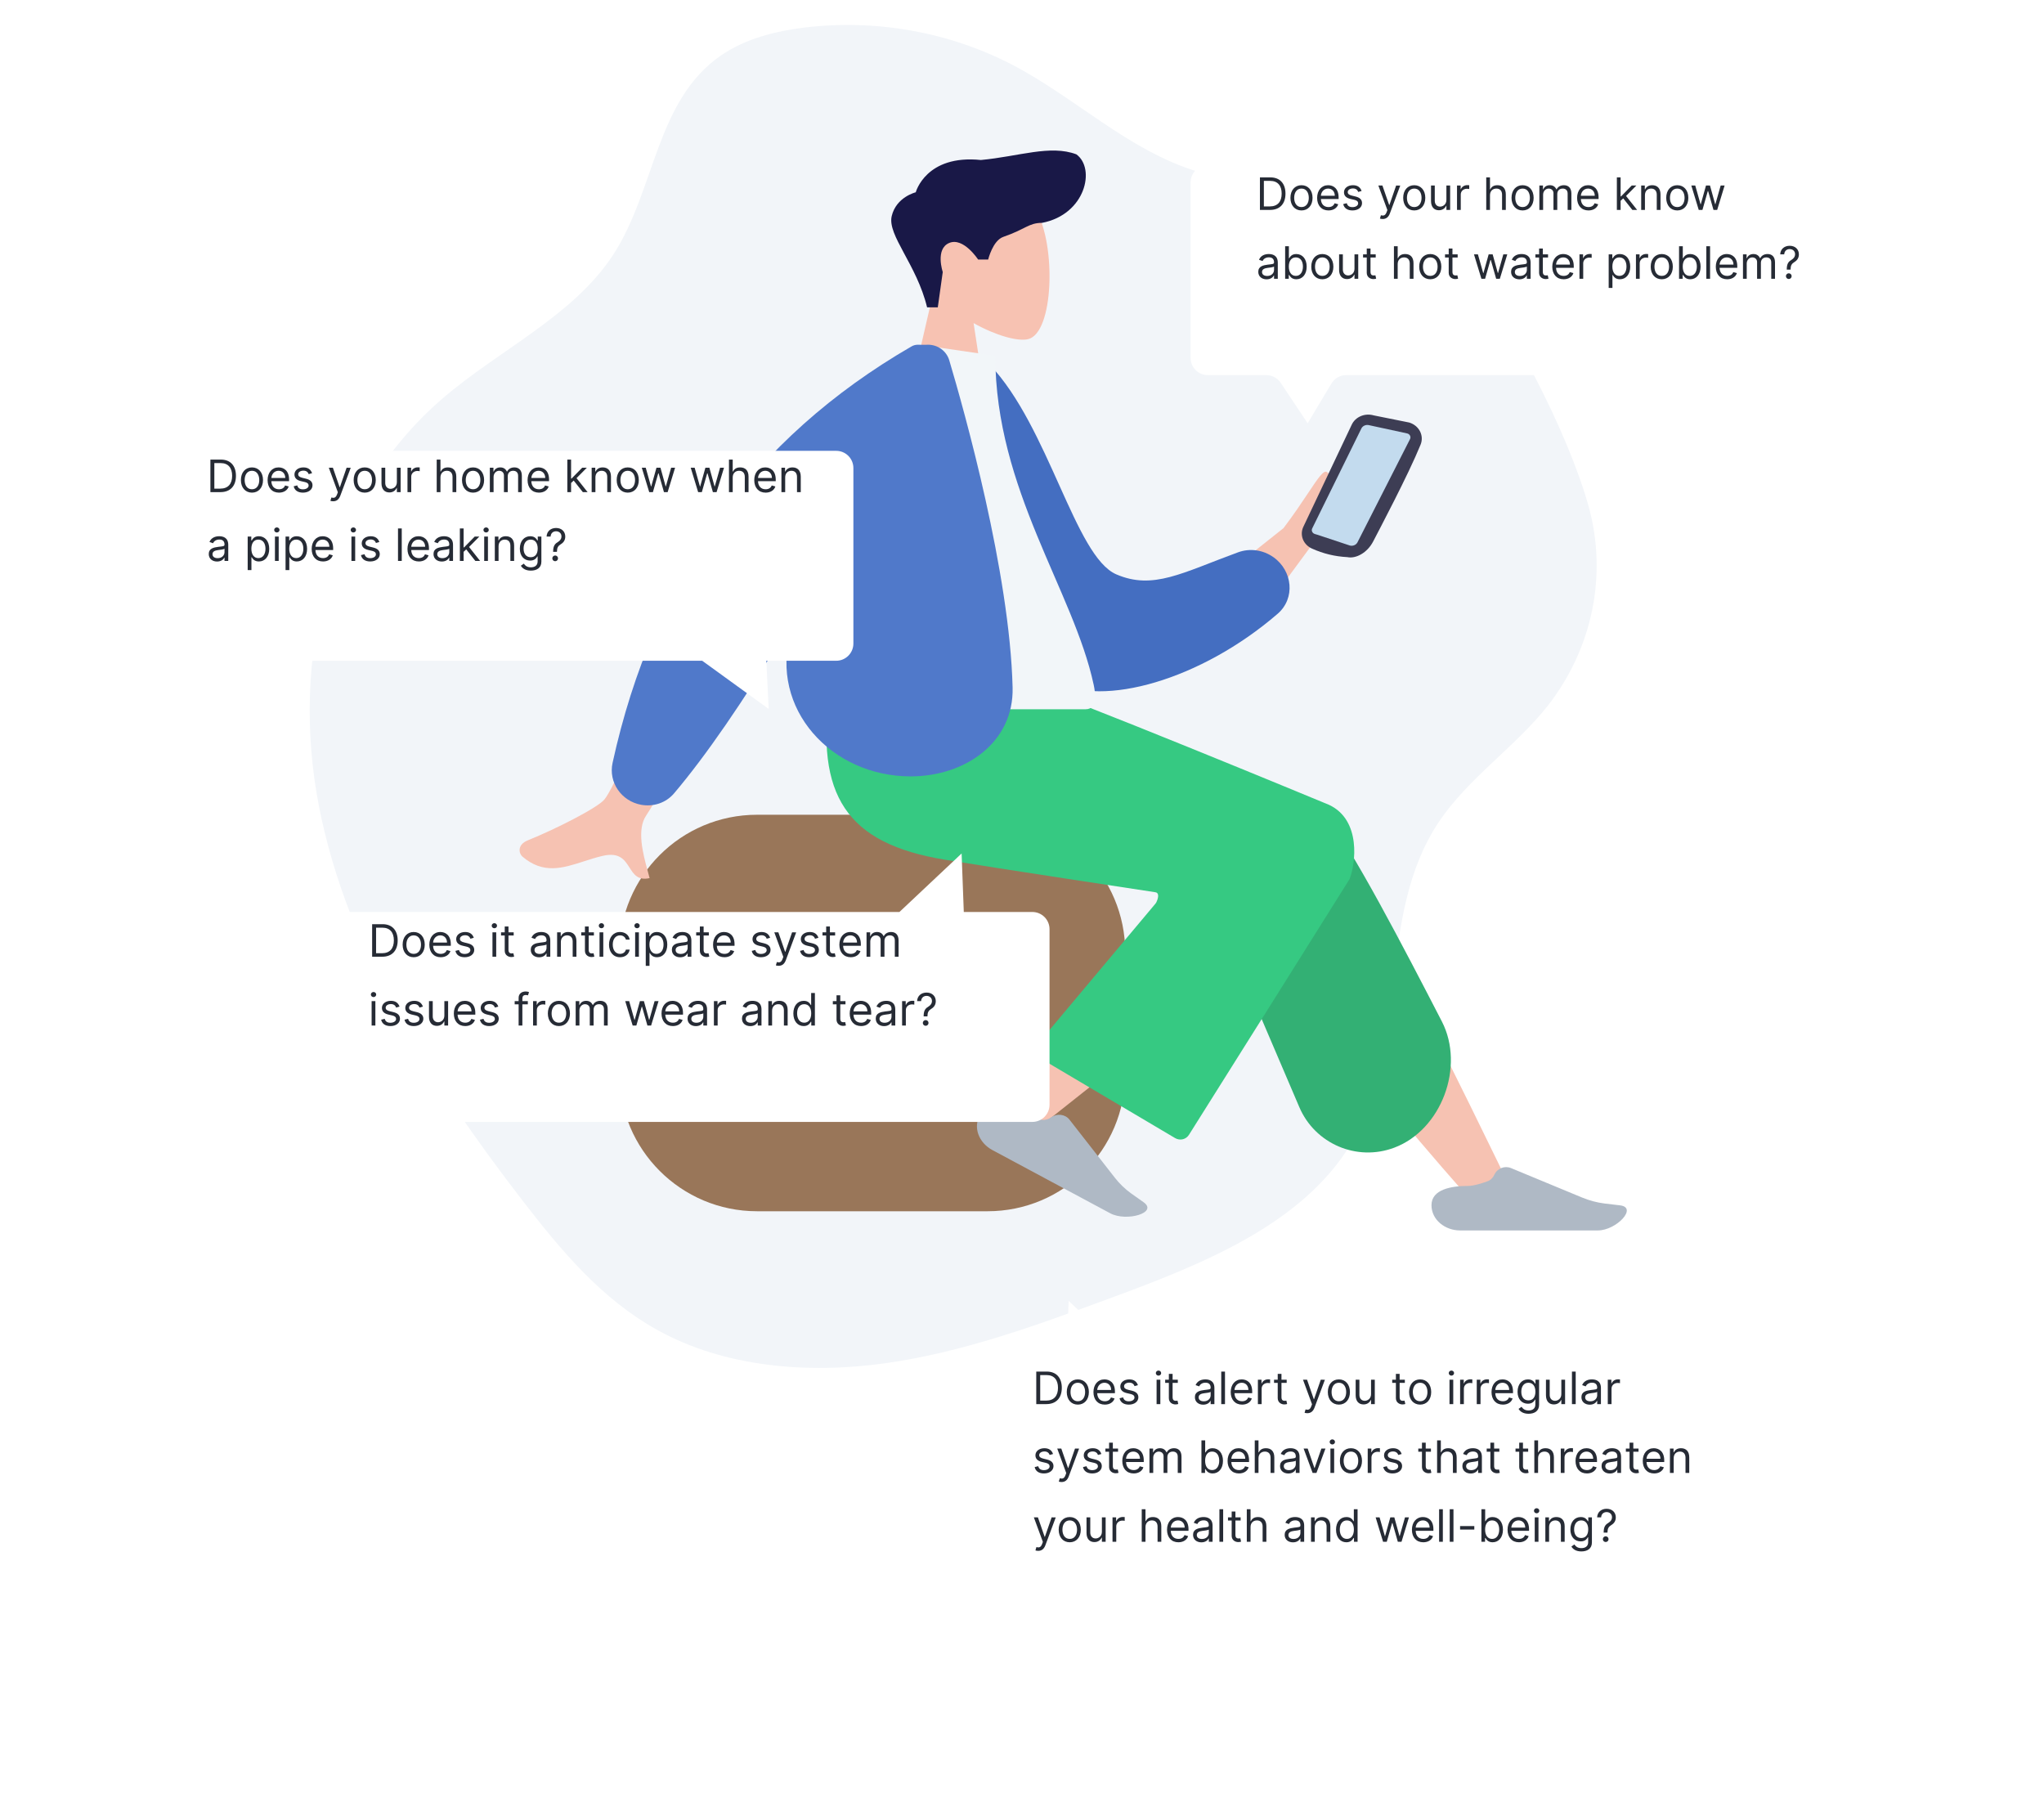 <svg width="594" height="524" viewBox="0 0 594 524" fill="none" xmlns="http://www.w3.org/2000/svg">
<path d="M461.715 147.301C464.397 157.148 464.722 167.419 462.668 177.394C460.613 187.37 456.229 196.807 449.822 205.045C440.256 217.116 426.62 226.142 418.127 238.853C399.772 266.296 409.625 303.77 392.789 332.04C378.716 355.69 349.562 367.307 322.491 377.279C301.234 385.103 279.764 392.976 257.231 396.13C234.698 399.283 210.465 397.283 190.94 386.414C174.838 377.476 163.008 363.307 152.082 349.157C125.223 314.343 100.948 276.435 92.7 234.32C84.452 192.205 94.74 144.966 128.561 115.828C145.025 101.639 166.59 91.854 178.207 74.009C190.398 55.287 190.568 29.164 209.519 16.118C216.513 11.299 225.207 9.062 233.837 7.998C254.615 5.519 275.703 9.28 294.006 18.729C312.574 28.376 327.816 43.708 348.042 49.877C374.221 57.868 407.818 51.729 425.217 75.379C439.193 94.396 455.508 125.15 461.715 147.301Z" fill="#F2F5F9"/>
<path fill-rule="evenodd" clip-rule="evenodd" d="M282.935 93.89C289.411 97.516 295.774 99.269 298.76 98.553C306.25 96.76 306.938 71.304 301.143 61.268C295.349 51.233 265.558 46.859 264.057 66.742C263.536 73.643 266.654 79.802 271.262 84.827L263 120.607H287L282.935 93.89Z" fill="#F7C2B2"/>
<path fill-rule="evenodd" clip-rule="evenodd" d="M269.418 89.303C266.406 76.852 257.825 68.364 259.135 62.799C260.446 57.234 266.121 55.878 266.121 55.878C266.121 55.878 269.057 44.844 285.056 46.492C296.099 45.463 305.22 41.99 312.797 44.845C318.477 48.972 315.443 62.342 302.823 64.756C298.946 64.756 298.046 66.594 291.576 68.826C288.496 69.888 287.17 75.413 287.17 75.413H284.246C284.246 75.413 279.989 68.856 275.851 70.594C271.713 72.332 273.97 79.037 273.97 79.037L272.529 89.303H269.418Z" fill="#191847"/>
<path d="M180 276.747C180 254.656 197.909 236.747 220 236.747H287C309.091 236.747 327 254.656 327 276.747V311.958C327 334.049 309.091 351.958 287 351.958H220C197.909 351.958 180 334.049 180 311.958V276.747Z" fill="#997659"/>
<path fill-rule="evenodd" clip-rule="evenodd" d="M426.159 347.312C406.443 324.943 393.103 308.359 386.138 297.562C374.213 279.073 364.453 262.621 361.373 256.337C354.028 241.351 378.282 234.334 383.771 241.324C392.079 251.903 409.822 285.194 437 341.196L426.159 347.312Z" fill="#F6C2B2"/>
<path fill-rule="evenodd" clip-rule="evenodd" d="M405.193 333.482C394.325 337.579 382.158 332.39 377.592 321.71L349.065 254.992C341.217 239.348 379.116 229.065 384.883 236.346C392.946 246.523 407.844 275.157 419.014 296.807C425.752 309.869 418.946 328.299 405.193 333.482Z" fill="#33B074"/>
<path fill-rule="evenodd" clip-rule="evenodd" d="M288.033 323.598C295.181 313.911 321.179 281.321 335.339 267.837C339.408 263.962 343.379 260.242 347.134 256.777C358.296 246.475 380.524 263.79 369.382 273.173C341.635 296.541 301.151 328.086 297.769 330.899C293.028 334.841 283.541 329.686 288.033 323.598Z" fill="#F6C2B2"/>
<path fill-rule="evenodd" clip-rule="evenodd" d="M297.035 323.887C293.027 321.738 287.711 319.868 285.065 323.589C285.005 323.674 284.95 323.757 284.899 323.837C282.596 327.543 284.515 332.101 288.361 334.163C297.32 338.97 313.111 347.44 322.634 352.548C327.371 355.089 336.676 352.375 332.304 349.316C330.919 348.348 329.71 347.489 328.732 346.789C326.918 345.49 325.326 343.941 323.974 342.209L310.794 325.338C309.554 323.751 307.156 323.459 305.44 324.686C304.662 325.243 303.7 325.513 302.753 325.385C301.137 325.167 298.573 324.712 297.035 323.887Z" fill="#AFB9C5"/>
<path fill-rule="evenodd" clip-rule="evenodd" d="M426.537 344.604C421.887 344.604 416 345.548 416 350.198C416 354.487 419.989 357.533 424.278 357.533C434.648 357.533 453.308 357.533 464.373 357.533C469.708 357.533 476.065 350.844 470.765 350.241C469.03 350.044 467.51 349.861 466.28 349.708C464.03 349.428 461.835 348.83 459.74 347.962L439.12 339.421C437.24 338.642 435.082 339.505 434.257 341.365C433.875 342.225 433.186 342.914 432.304 343.241C430.788 343.803 428.316 344.604 426.537 344.604Z" fill="#AFB9C5"/>
<path fill-rule="evenodd" clip-rule="evenodd" d="M336.014 259.33C335.916 259.288 335.817 259.272 335.712 259.256C332.839 258.821 289.598 252.269 274.581 249.809C245.846 245.101 236.923 230.992 241.16 200.547C241.364 199.085 242.625 198.005 244.102 198.005L295.539 198.005C295.801 198.005 296.019 198.027 296.271 198.099C308.192 201.519 385.005 233.359 386.154 233.835C386.191 233.85 386.186 233.849 386.222 233.866C395.689 238.284 393.918 251.201 392.18 255.462C392.084 255.695 353.713 316.72 345.52 329.75C344.655 331.126 342.878 331.52 341.479 330.692L302.537 307.642C300.943 306.699 300.576 304.552 301.766 303.133L335.745 262.621C335.878 262.462 335.995 262.291 336.081 262.103C336.387 261.433 337.027 259.758 336.014 259.33Z" fill="#36C982"/>
<path fill-rule="evenodd" clip-rule="evenodd" d="M383.082 155.851L360.725 186.191L348.306 173.074L372.996 153.462C375.998 149.492 378.331 145.992 380.155 143.255C383.079 138.869 384.695 136.444 385.665 137.186C386.98 138.192 386.403 139.696 385.872 141.084C385.448 142.191 385.052 143.224 385.665 143.871C386.557 144.813 388.866 143.578 391.795 142.011C393.404 141.15 395.199 140.19 397.05 139.434C402.272 137.304 401.545 140.031 400.664 141.548C396.335 146.378 390.475 151.146 383.082 155.851ZM221 180.132L200.508 176.355C186.611 210.388 178.326 229.038 175.652 232.304C173.692 234.7 161.603 240.87 153.42 244.165C150.135 245.488 150.841 248.067 151.804 248.892C157.88 254.096 163.529 252.272 169.678 250.286C171.459 249.711 173.281 249.123 175.167 248.688C180.05 247.561 181.536 249.894 182.94 252.099C184.184 254.051 185.363 255.903 188.779 255.164C188.624 254.541 188.433 253.843 188.227 253.09C186.895 248.221 184.931 241.04 187.845 236.868C189.34 234.727 200.392 215.815 221 180.132Z" fill="#F6C2B2"/>
<path d="M378.759 153.075C378.21 154.23 378.167 155.537 378.638 156.719C379.109 157.901 380.058 158.865 381.283 159.408C384.493 160.869 387.989 161.713 391.562 161.889C393.991 162.413 397.331 160.657 399.04 157.355C400.748 154.054 409.292 137.913 412.805 129.267C413.071 128.644 413.197 127.977 413.176 127.307C413.155 126.638 412.988 125.98 412.684 125.373C412.38 124.766 411.945 124.224 411.408 123.778C410.87 123.333 410.24 122.994 409.556 122.782L399.184 120.695C397.956 120.338 396.628 120.415 395.455 120.912C394.283 121.408 393.348 122.289 392.831 123.384L378.759 153.075Z" fill="#3D3D54"/>
<path d="M409.773 127.57L394.464 157.64C394.263 157.994 393.94 158.274 393.546 158.434C393.151 158.594 392.711 158.624 392.296 158.521L382.831 155.382C382.47 155.262 382.075 155.208 381.759 155.003C381.601 154.901 381.471 154.766 381.377 154.61C381.283 154.453 381.229 154.279 381.219 154.1C381.208 153.921 381.242 153.742 381.317 153.577L395.667 124.422C395.867 124.068 396.191 123.788 396.585 123.628C396.979 123.468 397.42 123.438 397.835 123.541L408.836 125.923C409.026 125.954 409.206 126.026 409.363 126.131C409.519 126.237 409.647 126.375 409.737 126.533C409.827 126.692 409.877 126.868 409.884 127.048C409.89 127.227 409.852 127.406 409.773 127.57Z" fill="#C3DBEE"/>
<path fill-rule="evenodd" clip-rule="evenodd" d="M276.606 110.68C276.609 107.462 279.017 104.751 282.208 104.242C284.191 103.926 286.217 104.494 287.591 105.933C304.811 123.984 312.374 161.72 324.414 166.898C335.125 171.505 343.545 166.427 359.786 160.49C363.254 159.222 367.093 159.797 370.074 161.91C375.644 165.858 376.509 173.846 371.278 178.361C349.025 197.57 320.359 205.682 306.66 197.99C283.138 184.784 276.581 139.73 276.606 110.68Z" fill="#446EC1"/>
<path fill-rule="evenodd" clip-rule="evenodd" d="M239 206.086C239 206.086 291.008 206.086 315.511 206.086C319.008 206.086 318.349 201.396 317.843 199.029C312.011 171.713 289.241 142.267 289.241 103.382L267.172 100.167C248.917 127.444 242.605 161.028 239 206.086Z" fill="#F2F6F9"/>
<path fill-rule="evenodd" clip-rule="evenodd" d="M266.722 100.167C266.084 100.167 265.453 100.335 264.901 100.655C218.791 127.342 189.829 167.682 178.016 221.674C176.775 227.346 180.607 232.809 186.32 233.849C189.88 234.497 193.539 233.3 195.879 230.539C205.079 219.69 215.953 203.909 228.504 183.195C228.919 182.51 230.021 182.991 229.803 183.762C223.526 205.927 241.594 225.598 264.631 225.598C280.544 225.598 294.668 215.687 294.271 199.779C293.436 166.313 280.228 119.369 275.87 104.717C275.056 101.982 272.546 100.167 269.693 100.167C269.547 100.167 269.402 100.172 269.258 100.181C268.42 100.237 267.562 100.167 266.722 100.167Z" fill="#5079CA"/>
<g filter="url(#filter0_d)">
<path d="M505 388C505 385.239 502.761 383 500 383H328.619L310.551 366L309.915 383H290C287.239 383 285 385.239 285 388V459C285 461.761 287.239 464 290 464H500C502.761 464 505 461.761 505 459V388Z" fill="white"/>
</g>
<path d="M304.062 408C306.943 408 308.568 406.209 308.568 403.254C308.568 400.318 306.943 398.545 304.192 398.545H301.145V408H304.062ZM302.29 406.984V399.561H304.118C306.334 399.561 307.46 400.964 307.46 403.254C307.46 405.562 306.334 406.984 303.989 406.984H302.29ZM313.222 408.148C315.142 408.148 316.435 406.689 316.435 404.491C316.435 402.276 315.142 400.817 313.222 400.817C311.301 400.817 310.009 402.276 310.009 404.491C310.009 406.689 311.301 408.148 313.222 408.148ZM313.222 407.169C311.763 407.169 311.098 405.913 311.098 404.491C311.098 403.07 311.763 401.795 313.222 401.795C314.68 401.795 315.345 403.07 315.345 404.491C315.345 405.913 314.68 407.169 313.222 407.169ZM321.071 408.148C322.511 408.148 323.564 407.428 323.896 406.357L322.843 406.061C322.566 406.8 321.925 407.169 321.071 407.169C319.792 407.169 318.91 406.343 318.859 404.824H324.007V404.362C324.007 401.722 322.437 400.817 320.96 400.817C319.04 400.817 317.765 402.331 317.765 404.51C317.765 406.689 319.021 408.148 321.071 408.148ZM318.859 403.882C318.933 402.779 319.714 401.795 320.96 401.795C322.142 401.795 322.899 402.682 322.899 403.882H318.859ZM330.687 402.497C330.345 401.491 329.579 400.817 328.176 400.817C326.68 400.817 325.572 401.666 325.572 402.866C325.572 403.845 326.153 404.501 327.455 404.805L328.637 405.082C329.353 405.249 329.69 405.59 329.69 406.08C329.69 406.689 329.043 407.188 328.028 407.188C327.137 407.188 326.578 406.804 326.384 406.043L325.35 406.301C325.604 407.506 326.597 408.148 328.046 408.148C329.694 408.148 330.816 407.248 330.816 406.024C330.816 405.036 330.198 404.413 328.933 404.104L327.88 403.845C327.04 403.637 326.661 403.356 326.661 402.811C326.661 402.202 327.308 401.759 328.176 401.759C329.127 401.759 329.519 402.285 329.708 402.774L330.687 402.497ZM336.112 408H337.202V400.909H336.112V408ZM336.666 399.727C337.091 399.727 337.442 399.395 337.442 398.989C337.442 398.582 337.091 398.25 336.666 398.25C336.242 398.25 335.891 398.582 335.891 398.989C335.891 399.395 336.242 399.727 336.666 399.727ZM342.281 400.909H340.767V399.21H339.677V400.909H338.606V401.832H339.677V406.264C339.677 407.501 340.675 408.092 341.598 408.092C342.004 408.092 342.263 408.018 342.41 407.963L342.189 406.984C342.097 407.003 341.949 407.04 341.709 407.04C341.229 407.04 340.767 406.892 340.767 405.969V401.832H342.281V400.909ZM349.663 408.166C350.9 408.166 351.546 407.501 351.768 407.04H351.823V408H352.913V403.328C352.913 401.075 351.196 400.817 350.291 400.817C349.22 400.817 348.001 401.186 347.447 402.479L348.481 402.848C348.721 402.331 349.289 401.777 350.328 401.777C351.329 401.777 351.823 402.308 351.823 403.217V403.254C351.823 403.781 351.288 403.734 349.995 403.901C348.68 404.071 347.244 404.362 347.244 405.987C347.244 407.372 348.315 408.166 349.663 408.166ZM349.829 407.188C348.961 407.188 348.333 406.8 348.333 406.043C348.333 405.212 349.09 404.953 349.94 404.842C350.402 404.787 351.639 404.658 351.823 404.436V405.433C351.823 406.32 351.122 407.188 349.829 407.188ZM355.991 398.545H354.901V408H355.991V398.545ZM360.959 408.148C362.4 408.148 363.452 407.428 363.785 406.357L362.732 406.061C362.455 406.8 361.813 407.169 360.959 407.169C359.681 407.169 358.799 406.343 358.748 404.824H363.896V404.362C363.896 401.722 362.326 400.817 360.849 400.817C358.928 400.817 357.654 402.331 357.654 404.51C357.654 406.689 358.91 408.148 360.959 408.148ZM358.748 403.882C358.822 402.779 359.602 401.795 360.849 401.795C362.03 401.795 362.788 402.682 362.788 403.882H358.748ZM365.553 408H366.642V403.513C366.642 402.553 367.399 401.851 368.434 401.851C368.724 401.851 369.024 401.906 369.098 401.925V400.817C368.974 400.808 368.687 400.798 368.526 400.798C367.676 400.798 366.938 401.278 366.679 401.98H366.605V400.909H365.553V408ZM373.918 400.909H372.404V399.21H371.314V400.909H370.243V401.832H371.314V406.264C371.314 407.501 372.311 408.092 373.235 408.092C373.641 408.092 373.899 408.018 374.047 407.963L373.826 406.984C373.733 407.003 373.585 407.04 373.345 407.04C372.865 407.04 372.404 406.892 372.404 405.969V401.832H373.918V400.909ZM379.915 410.641C380.898 410.641 381.595 410.119 382.001 409.034L385.021 400.928L383.829 400.909L381.872 406.56H381.798L379.841 400.909H378.659L381.281 408.037L381.078 408.591C380.69 409.653 380.192 409.754 379.398 409.551L379.121 410.511C379.231 410.567 379.545 410.641 379.915 410.641ZM389.089 408.148C391.009 408.148 392.302 406.689 392.302 404.491C392.302 402.276 391.009 400.817 389.089 400.817C387.168 400.817 385.876 402.276 385.876 404.491C385.876 406.689 387.168 408.148 389.089 408.148ZM389.089 407.169C387.63 407.169 386.965 405.913 386.965 404.491C386.965 403.07 387.63 401.795 389.089 401.795C390.548 401.795 391.212 403.07 391.212 404.491C391.212 405.913 390.548 407.169 389.089 407.169ZM398.434 405.101C398.434 406.43 397.418 407.04 396.606 407.04C395.701 407.04 395.054 406.375 395.054 405.341V400.909H393.965V405.415C393.965 407.224 394.925 408.092 396.255 408.092C397.326 408.092 398.027 407.52 398.36 406.8H398.434V408H399.523V400.909H398.434V405.101ZM408.259 400.909H406.744V399.21H405.655V400.909H404.584V401.832H405.655V406.264C405.655 407.501 406.652 408.092 407.575 408.092C407.982 408.092 408.24 408.018 408.388 407.963L408.166 406.984C408.074 407.003 407.926 407.04 407.686 407.04C407.206 407.04 406.744 406.892 406.744 405.969V401.832H408.259V400.909ZM412.702 408.148C414.623 408.148 415.915 406.689 415.915 404.491C415.915 402.276 414.623 400.817 412.702 400.817C410.782 400.817 409.489 402.276 409.489 404.491C409.489 406.689 410.782 408.148 412.702 408.148ZM412.702 407.169C411.243 407.169 410.578 405.913 410.578 404.491C410.578 403.07 411.243 401.795 412.702 401.795C414.161 401.795 414.826 403.07 414.826 404.491C414.826 405.913 414.161 407.169 412.702 407.169ZM421.234 408H422.324V400.909H421.234V408ZM421.788 399.727C422.213 399.727 422.564 399.395 422.564 398.989C422.564 398.582 422.213 398.25 421.788 398.25C421.364 398.25 421.013 398.582 421.013 398.989C421.013 399.395 421.364 399.727 421.788 399.727ZM424.319 408H425.409V403.513C425.409 402.553 426.166 401.851 427.2 401.851C427.491 401.851 427.791 401.906 427.865 401.925V400.817C427.74 400.808 427.454 400.798 427.292 400.798C426.443 400.798 425.704 401.278 425.446 401.98H425.372V400.909H424.319V408ZM429.156 408H430.246V403.513C430.246 402.553 431.003 401.851 432.037 401.851C432.328 401.851 432.628 401.906 432.702 401.925V400.817C432.577 400.808 432.291 400.798 432.129 400.798C431.28 400.798 430.541 401.278 430.283 401.98H430.209V400.909H429.156V408ZM436.75 408.148C438.191 408.148 439.243 407.428 439.576 406.357L438.523 406.061C438.246 406.8 437.604 407.169 436.75 407.169C435.472 407.169 434.59 406.343 434.539 404.824H439.687V404.362C439.687 401.722 438.117 400.817 436.64 400.817C434.719 400.817 433.445 402.331 433.445 404.51C433.445 406.689 434.701 408.148 436.75 408.148ZM434.539 403.882C434.613 402.779 435.393 401.795 436.64 401.795C437.821 401.795 438.579 402.682 438.579 403.882H434.539ZM444.206 410.807C445.905 410.807 447.271 410.031 447.271 408.203V400.909H446.219V402.036H446.108C445.868 401.666 445.425 400.817 444.04 400.817C442.249 400.817 441.011 402.239 441.011 404.418C441.011 406.634 442.304 407.889 444.021 407.889C445.406 407.889 445.85 407.077 446.09 406.689H446.182V408.129C446.182 409.311 445.351 409.847 444.206 409.847C442.918 409.847 442.466 409.168 442.175 408.776L441.307 409.385C441.75 410.128 442.623 410.807 444.206 410.807ZM444.169 406.911C442.803 406.911 442.101 405.876 442.101 404.399C442.101 402.959 442.784 401.795 444.169 401.795C445.499 401.795 446.2 402.866 446.2 404.399C446.2 405.969 445.48 406.911 444.169 406.911ZM453.734 405.101C453.734 406.43 452.719 407.04 451.906 407.04C451.002 407.04 450.355 406.375 450.355 405.341V400.909H449.266V405.415C449.266 407.224 450.226 408.092 451.555 408.092C452.627 408.092 453.328 407.52 453.661 406.8H453.734V408H454.824V400.909H453.734V405.101ZM457.909 398.545H456.819V408H457.909V398.545ZM461.991 408.166C463.228 408.166 463.875 407.501 464.096 407.04H464.152V408H465.241V403.328C465.241 401.075 463.524 400.817 462.619 400.817C461.548 400.817 460.329 401.186 459.775 402.479L460.809 402.848C461.049 402.331 461.617 401.777 462.656 401.777C463.658 401.777 464.152 402.308 464.152 403.217V403.254C464.152 403.781 463.616 403.734 462.323 403.901C461.008 404.071 459.572 404.362 459.572 405.987C459.572 407.372 460.643 408.166 461.991 408.166ZM462.157 407.188C461.289 407.188 460.661 406.8 460.661 406.043C460.661 405.212 461.419 404.953 462.268 404.842C462.73 404.787 463.967 404.658 464.152 404.436V405.433C464.152 406.32 463.45 407.188 462.157 407.188ZM467.23 408H468.319V403.513C468.319 402.553 469.076 401.851 470.11 401.851C470.401 401.851 470.701 401.906 470.775 401.925V400.817C470.65 400.808 470.364 400.798 470.203 400.798C469.353 400.798 468.615 401.278 468.356 401.98H468.282V400.909H467.23V408ZM306.02 422.497C305.678 421.491 304.912 420.817 303.509 420.817C302.013 420.817 300.905 421.666 300.905 422.866C300.905 423.845 301.487 424.501 302.788 424.805L303.97 425.082C304.686 425.249 305.023 425.59 305.023 426.08C305.023 426.689 304.376 427.188 303.361 427.188C302.47 427.188 301.911 426.804 301.717 426.043L300.683 426.301C300.937 427.506 301.93 428.148 303.379 428.148C305.027 428.148 306.149 427.248 306.149 426.024C306.149 425.036 305.531 424.413 304.266 424.104L303.213 423.845C302.373 423.637 301.994 423.356 301.994 422.811C301.994 422.202 302.641 421.759 303.509 421.759C304.46 421.759 304.852 422.285 305.041 422.774L306.02 422.497ZM308.491 430.641C309.474 430.641 310.171 430.119 310.578 429.034L313.597 420.928L312.406 420.909L310.448 426.56H310.374L308.417 420.909H307.235L309.857 428.037L309.654 428.591C309.266 429.653 308.768 429.754 307.974 429.551L307.697 430.511C307.808 430.567 308.122 430.641 308.491 430.641ZM320.061 422.497C319.719 421.491 318.953 420.817 317.55 420.817C316.054 420.817 314.946 421.666 314.946 422.866C314.946 423.845 315.528 424.501 316.829 424.805L318.011 425.082C318.727 425.249 319.064 425.59 319.064 426.08C319.064 426.689 318.417 427.188 317.402 427.188C316.511 427.188 315.952 426.804 315.758 426.043L314.724 426.301C314.978 427.506 315.971 428.148 317.42 428.148C319.068 428.148 320.19 427.248 320.19 426.024C320.19 425.036 319.572 424.413 318.307 424.104L317.254 423.845C316.414 423.637 316.035 423.356 316.035 422.811C316.035 422.202 316.682 421.759 317.55 421.759C318.501 421.759 318.893 422.285 319.082 422.774L320.061 422.497ZM324.914 420.909H323.4V419.21H322.31V420.909H321.239V421.832H322.31V426.264C322.31 427.501 323.307 428.092 324.231 428.092C324.637 428.092 324.896 428.018 325.043 427.963L324.822 426.984C324.729 427.003 324.582 427.04 324.342 427.04C323.861 427.04 323.4 426.892 323.4 425.969V421.832H324.914V420.909ZM329.45 428.148C330.89 428.148 331.943 427.428 332.275 426.357L331.222 426.061C330.945 426.8 330.304 427.169 329.45 427.169C328.171 427.169 327.289 426.343 327.238 424.824H332.386V424.362C332.386 421.722 330.816 420.817 329.339 420.817C327.418 420.817 326.144 422.331 326.144 424.51C326.144 426.689 327.4 428.148 329.45 428.148ZM327.238 423.882C327.312 422.779 328.092 421.795 329.339 421.795C330.521 421.795 331.278 422.682 331.278 423.882H327.238ZM334.043 428H335.133V423.568C335.133 422.529 335.89 421.795 336.739 421.795C337.565 421.795 338.142 422.336 338.142 423.143V428H339.25V423.384C339.25 422.469 339.823 421.795 340.82 421.795C341.596 421.795 342.26 422.206 342.26 423.254V428H343.35V423.254C343.35 421.588 342.454 420.817 341.189 420.817C340.174 420.817 339.43 421.283 339.066 422.017H338.992C338.641 421.26 338.022 420.817 337.09 420.817C336.167 420.817 335.483 421.26 335.188 422.017H335.096V420.909H334.043V428ZM349.146 428H350.198V426.911H350.328C350.568 427.298 351.029 428.148 352.396 428.148C354.169 428.148 355.406 426.726 355.406 424.473C355.406 422.239 354.169 420.817 352.377 420.817C350.992 420.817 350.568 421.666 350.328 422.036H350.235V418.545H349.146V428ZM350.217 424.455C350.217 422.866 350.919 421.795 352.248 421.795C353.633 421.795 354.316 422.959 354.316 424.455C354.316 425.969 353.615 427.169 352.248 427.169C350.937 427.169 350.217 426.061 350.217 424.455ZM360.045 428.148C361.486 428.148 362.538 427.428 362.871 426.357L361.818 426.061C361.541 426.8 360.899 427.169 360.045 427.169C358.767 427.169 357.885 426.343 357.834 424.824H362.981V424.362C362.981 421.722 361.412 420.817 359.935 420.817C358.014 420.817 356.74 422.331 356.74 424.51C356.74 426.689 357.996 428.148 360.045 428.148ZM357.834 423.882C357.908 422.779 358.688 421.795 359.935 421.795C361.116 421.795 361.873 422.682 361.873 423.882H357.834ZM365.728 423.734C365.728 422.497 366.518 421.795 367.593 421.795C368.618 421.795 369.237 422.442 369.237 423.568V428H370.326V423.494C370.326 421.671 369.357 420.817 367.907 420.817C366.79 420.817 366.153 421.283 365.821 422.017H365.728V418.545H364.639V428H365.728V423.734ZM374.406 428.166C375.643 428.166 376.29 427.501 376.511 427.04H376.567V428H377.656V423.328C377.656 421.075 375.939 420.817 375.034 420.817C373.963 420.817 372.744 421.186 372.19 422.479L373.224 422.848C373.464 422.331 374.032 421.777 375.071 421.777C376.073 421.777 376.567 422.308 376.567 423.217V423.254C376.567 423.781 376.031 423.734 374.738 423.901C373.423 424.071 371.987 424.362 371.987 425.987C371.987 427.372 373.058 428.166 374.406 428.166ZM374.572 427.188C373.704 427.188 373.077 426.8 373.077 426.043C373.077 425.212 373.834 424.953 374.683 424.842C375.145 424.787 376.382 424.658 376.567 424.436V425.433C376.567 426.32 375.865 427.188 374.572 427.188ZM385.189 420.909H384.007L382.05 426.56H381.976L380.019 420.909H378.837L381.459 428H382.567L385.189 420.909ZM386.627 428H387.717V420.909H386.627V428ZM387.181 419.727C387.606 419.727 387.957 419.395 387.957 418.989C387.957 418.582 387.606 418.25 387.181 418.25C386.756 418.25 386.405 418.582 386.405 418.989C386.405 419.395 386.756 419.727 387.181 419.727ZM392.593 428.148C394.513 428.148 395.806 426.689 395.806 424.491C395.806 422.276 394.513 420.817 392.593 420.817C390.672 420.817 389.38 422.276 389.38 424.491C389.38 426.689 390.672 428.148 392.593 428.148ZM392.593 427.169C391.134 427.169 390.469 425.913 390.469 424.491C390.469 423.07 391.134 421.795 392.593 421.795C394.051 421.795 394.716 423.07 394.716 424.491C394.716 425.913 394.051 427.169 392.593 427.169ZM397.469 428H398.558V423.513C398.558 422.553 399.315 421.851 400.35 421.851C400.64 421.851 400.94 421.906 401.014 421.925V420.817C400.89 420.808 400.603 420.798 400.442 420.798C399.592 420.798 398.854 421.278 398.595 421.98H398.521V420.909H397.469V428ZM407.328 422.497C406.987 421.491 406.221 420.817 404.817 420.817C403.321 420.817 402.213 421.666 402.213 422.866C402.213 423.845 402.795 424.501 404.097 424.805L405.279 425.082C405.994 425.249 406.331 425.59 406.331 426.08C406.331 426.689 405.685 427.188 404.669 427.188C403.778 427.188 403.22 426.804 403.026 426.043L401.992 426.301C402.246 427.506 403.238 428.148 404.688 428.148C406.336 428.148 407.458 427.248 407.458 426.024C407.458 425.036 406.839 424.413 405.574 424.104L404.522 423.845C403.681 423.637 403.303 423.356 403.303 422.811C403.303 422.202 403.949 421.759 404.817 421.759C405.768 421.759 406.161 422.285 406.35 422.774L407.328 422.497ZM415.838 420.909H414.324V419.21H413.234V420.909H412.163V421.832H413.234V426.264C413.234 427.501 414.231 428.092 415.155 428.092C415.561 428.092 415.819 428.018 415.967 427.963L415.745 426.984C415.653 427.003 415.505 427.04 415.265 427.04C414.785 427.04 414.324 426.892 414.324 425.969V421.832H415.838V420.909ZM418.718 423.734C418.718 422.497 419.508 421.795 420.584 421.795C421.608 421.795 422.227 422.442 422.227 423.568V428H423.316V423.494C423.316 421.671 422.347 420.817 420.897 420.817C419.78 420.817 419.143 421.283 418.811 422.017H418.718V418.545H417.629V428H418.718V423.734ZM427.396 428.166C428.634 428.166 429.28 427.501 429.501 427.04H429.557V428H430.646V423.328C430.646 421.075 428.929 420.817 428.024 420.817C426.953 420.817 425.734 421.186 425.18 422.479L426.214 422.848C426.455 422.331 427.022 421.777 428.061 421.777C429.063 421.777 429.557 422.308 429.557 423.217V423.254C429.557 423.781 429.021 423.734 427.729 423.901C426.413 424.071 424.977 424.362 424.977 425.987C424.977 427.372 426.048 428.166 427.396 428.166ZM427.562 427.188C426.695 427.188 426.067 426.8 426.067 426.043C426.067 425.212 426.824 424.953 427.673 424.842C428.135 424.787 429.372 424.658 429.557 424.436V425.433C429.557 426.32 428.855 427.188 427.562 427.188ZM435.719 420.909H434.204V419.21H433.115V420.909H432.044V421.832H433.115V426.264C433.115 427.501 434.112 428.092 435.035 428.092C435.442 428.092 435.7 428.018 435.848 427.963L435.626 426.984C435.534 427.003 435.386 427.04 435.146 427.04C434.666 427.04 434.204 426.892 434.204 425.969V421.832H435.719V420.909ZM444.098 420.909H442.583V419.21H441.494V420.909H440.423V421.832H441.494V426.264C441.494 427.501 442.491 428.092 443.414 428.092C443.821 428.092 444.079 428.018 444.227 427.963L444.005 426.984C443.913 427.003 443.765 427.04 443.525 427.04C443.045 427.04 442.583 426.892 442.583 425.969V421.832H444.098V420.909ZM446.978 423.734C446.978 422.497 447.768 421.795 448.843 421.795C449.868 421.795 450.487 422.442 450.487 423.568V428H451.576V423.494C451.576 421.671 450.607 420.817 449.157 420.817C448.04 420.817 447.403 421.283 447.071 422.017H446.978V418.545H445.889V428H446.978V423.734ZM453.569 428H454.659V423.513C454.659 422.553 455.416 421.851 456.45 421.851C456.741 421.851 457.041 421.906 457.115 421.925V420.817C456.99 420.808 456.704 420.798 456.542 420.798C455.693 420.798 454.954 421.278 454.696 421.98H454.622V420.909H453.569V428ZM461.164 428.148C462.604 428.148 463.656 427.428 463.989 426.357L462.936 426.061C462.659 426.8 462.018 427.169 461.164 427.169C459.885 427.169 459.003 426.343 458.952 424.824H464.1V424.362C464.1 421.722 462.53 420.817 461.053 420.817C459.132 420.817 457.858 422.331 457.858 424.51C457.858 426.689 459.114 428.148 461.164 428.148ZM458.952 423.882C459.026 422.779 459.806 421.795 461.053 421.795C462.235 421.795 462.992 422.682 462.992 423.882H458.952ZM467.844 428.166C469.081 428.166 469.727 427.501 469.949 427.04H470.004V428H471.094V423.328C471.094 421.075 469.376 420.817 468.471 420.817C467.4 420.817 466.182 421.186 465.628 422.479L466.662 422.848C466.902 422.331 467.47 421.777 468.508 421.777C469.51 421.777 470.004 422.308 470.004 423.217V423.254C470.004 423.781 469.469 423.734 468.176 423.901C466.86 424.071 465.425 424.362 465.425 425.987C465.425 427.372 466.496 428.166 467.844 428.166ZM468.01 427.188C467.142 427.188 466.514 426.8 466.514 426.043C466.514 425.212 467.271 424.953 468.121 424.842C468.582 424.787 469.819 424.658 470.004 424.436V425.433C470.004 426.32 469.302 427.188 468.01 427.188ZM476.166 420.909H474.652V419.21H473.562V420.909H472.491V421.832H473.562V426.264C473.562 427.501 474.559 428.092 475.483 428.092C475.889 428.092 476.147 428.018 476.295 427.963L476.074 426.984C475.981 427.003 475.834 427.04 475.593 427.04C475.113 427.04 474.652 426.892 474.652 425.969V421.832H476.166V420.909ZM480.702 428.148C482.142 428.148 483.195 427.428 483.527 426.357L482.474 426.061C482.197 426.8 481.556 427.169 480.702 427.169C479.423 427.169 478.541 426.343 478.49 424.824H483.638V424.362C483.638 421.722 482.068 420.817 480.591 420.817C478.67 420.817 477.396 422.331 477.396 424.51C477.396 426.689 478.652 428.148 480.702 428.148ZM478.49 423.882C478.564 422.779 479.344 421.795 480.591 421.795C481.773 421.795 482.53 422.682 482.53 423.882H478.49ZM486.384 423.734C486.384 422.497 487.151 421.795 488.194 421.795C489.205 421.795 489.819 422.456 489.819 423.568V428H490.909V423.494C490.909 421.685 489.944 420.817 488.508 420.817C487.437 420.817 486.772 421.297 486.44 422.017H486.348V420.909H485.295V428H486.384V423.734ZM301.699 450.641C302.682 450.641 303.379 450.119 303.786 449.034L306.805 440.928L305.614 440.909L303.656 446.56H303.582L301.625 440.909H300.443L303.065 448.037L302.862 448.591C302.474 449.653 301.976 449.754 301.182 449.551L300.905 450.511C301.016 450.567 301.33 450.641 301.699 450.641ZM310.873 448.148C312.793 448.148 314.086 446.689 314.086 444.491C314.086 442.276 312.793 440.817 310.873 440.817C308.953 440.817 307.66 442.276 307.66 444.491C307.66 446.689 308.953 448.148 310.873 448.148ZM310.873 447.169C309.414 447.169 308.749 445.913 308.749 444.491C308.749 443.07 309.414 441.795 310.873 441.795C312.332 441.795 312.997 443.07 312.997 444.491C312.997 445.913 312.332 447.169 310.873 447.169ZM320.218 445.101C320.218 446.43 319.202 447.04 318.39 447.04C317.485 447.04 316.839 446.375 316.839 445.341V440.909H315.749V445.415C315.749 447.224 316.709 448.092 318.039 448.092C319.11 448.092 319.812 447.52 320.144 446.8H320.218V448H321.307V440.909H320.218V445.101ZM323.303 448H324.392V443.513C324.392 442.553 325.149 441.851 326.184 441.851C326.474 441.851 326.774 441.906 326.848 441.925V440.817C326.724 440.808 326.437 440.798 326.276 440.798C325.426 440.798 324.688 441.278 324.429 441.98H324.355V440.909H323.303V448ZM332.885 443.734C332.885 442.497 333.675 441.795 334.751 441.795C335.775 441.795 336.394 442.442 336.394 443.568V448H337.483V443.494C337.483 441.671 336.514 440.817 335.064 440.817C333.947 440.817 333.31 441.283 332.978 442.017H332.885V438.545H331.796V448H332.885V443.734ZM342.45 448.148C343.89 448.148 344.943 447.428 345.275 446.357L344.222 446.061C343.945 446.8 343.304 447.169 342.45 447.169C341.171 447.169 340.289 446.343 340.238 444.824H345.386V444.362C345.386 441.722 343.816 440.817 342.339 440.817C340.418 440.817 339.144 442.331 339.144 444.51C339.144 446.689 340.4 448.148 342.45 448.148ZM340.238 443.882C340.312 442.779 341.092 441.795 342.339 441.795C343.521 441.795 344.278 442.682 344.278 443.882H340.238ZM349.13 448.166C350.367 448.166 351.013 447.501 351.235 447.04H351.29V448H352.38V443.328C352.38 441.075 350.662 440.817 349.758 440.817C348.687 440.817 347.468 441.186 346.914 442.479L347.948 442.848C348.188 442.331 348.756 441.777 349.794 441.777C350.796 441.777 351.29 442.308 351.29 443.217V443.254C351.29 443.781 350.755 443.734 349.462 443.901C348.146 444.071 346.711 444.362 346.711 445.987C346.711 447.372 347.782 448.166 349.13 448.166ZM349.296 447.188C348.428 447.188 347.8 446.8 347.8 446.043C347.8 445.212 348.557 444.953 349.407 444.842C349.868 444.787 351.106 444.658 351.29 444.436V445.433C351.29 446.32 350.589 447.188 349.296 447.188ZM355.458 438.545H354.368V448H355.458V438.545ZM360.537 440.909H359.023V439.21H357.933V440.909H356.862V441.832H357.933V446.264C357.933 447.501 358.93 448.092 359.854 448.092C360.26 448.092 360.519 448.018 360.666 447.963L360.445 446.984C360.352 447.003 360.205 447.04 359.965 447.04C359.484 447.04 359.023 446.892 359.023 445.969V441.832H360.537V440.909ZM363.418 443.734C363.418 442.497 364.207 441.795 365.283 441.795C366.308 441.795 366.926 442.442 366.926 443.568V448H368.016V443.494C368.016 441.671 367.046 440.817 365.597 440.817C364.479 440.817 363.842 441.283 363.51 442.017H363.418V438.545H362.328V448H363.418V443.734ZM375.752 448.166C376.989 448.166 377.635 447.501 377.857 447.04H377.912V448H379.002V443.328C379.002 441.075 377.284 440.817 376.38 440.817C375.309 440.817 374.09 441.186 373.536 442.479L374.57 442.848C374.81 442.331 375.378 441.777 376.417 441.777C377.418 441.777 377.912 442.308 377.912 443.217V443.254C377.912 443.781 377.377 443.734 376.084 443.901C374.768 444.071 373.333 444.362 373.333 445.987C373.333 447.372 374.404 448.166 375.752 448.166ZM375.918 447.188C375.05 447.188 374.422 446.8 374.422 446.043C374.422 445.212 375.179 444.953 376.029 444.842C376.49 444.787 377.728 444.658 377.912 444.436V445.433C377.912 446.32 377.211 447.188 375.918 447.188ZM382.08 443.734C382.08 442.497 382.846 441.795 383.889 441.795C384.9 441.795 385.514 442.456 385.514 443.568V448H386.604V443.494C386.604 441.685 385.639 440.817 384.203 440.817C383.132 440.817 382.468 441.297 382.135 442.017H382.043V440.909H380.99V448H382.08V443.734ZM391.272 448.148C392.639 448.148 393.1 447.298 393.341 446.911H393.47V448H394.522V438.545H393.433V442.036H393.341C393.1 441.666 392.676 440.817 391.291 440.817C389.5 440.817 388.262 442.239 388.262 444.473C388.262 446.726 389.5 448.148 391.272 448.148ZM391.42 447.169C390.054 447.169 389.352 445.969 389.352 444.455C389.352 442.959 390.035 441.795 391.42 441.795C392.75 441.795 393.451 442.866 393.451 444.455C393.451 446.061 392.731 447.169 391.42 447.169ZM401.932 448H403.003L404.554 442.553H404.665L406.216 448H407.287L409.447 440.909H408.303L406.77 446.32H406.696L405.2 440.909H404.037L402.523 446.338H402.449L400.916 440.909H399.771L401.932 448ZM413.62 448.148C415.06 448.148 416.112 447.428 416.445 446.357L415.392 446.061C415.115 446.8 414.474 447.169 413.62 447.169C412.341 447.169 411.459 446.343 411.408 444.824H416.556V444.362C416.556 441.722 414.986 440.817 413.509 440.817C411.588 440.817 410.314 442.331 410.314 444.51C410.314 446.689 411.57 448.148 413.62 448.148ZM411.408 443.882C411.482 442.779 412.262 441.795 413.509 441.795C414.691 441.795 415.448 442.682 415.448 443.882H411.408ZM419.302 438.545H418.213V448H419.302V438.545ZM422.387 438.545H421.298V448H422.387V438.545ZM428.445 443.439H424.309V444.455H428.445V443.439ZM430.51 448H431.563V446.911H431.692C431.932 447.298 432.394 448.148 433.76 448.148C435.533 448.148 436.77 446.726 436.77 444.473C436.77 442.239 435.533 440.817 433.742 440.817C432.357 440.817 431.932 441.666 431.692 442.036H431.6V438.545H430.51V448ZM431.581 444.455C431.581 442.866 432.283 441.795 433.612 441.795C434.997 441.795 435.681 442.959 435.681 444.455C435.681 445.969 434.979 447.169 433.612 447.169C432.301 447.169 431.581 446.061 431.581 444.455ZM441.41 448.148C442.85 448.148 443.903 447.428 444.235 446.357L443.182 446.061C442.905 446.8 442.264 447.169 441.41 447.169C440.131 447.169 439.249 446.343 439.198 444.824H444.346V444.362C444.346 441.722 442.776 440.817 441.299 440.817C439.378 440.817 438.104 442.331 438.104 444.51C438.104 446.689 439.36 448.148 441.41 448.148ZM439.198 443.882C439.272 442.779 440.052 441.795 441.299 441.795C442.481 441.795 443.238 442.682 443.238 443.882H439.198ZM446.003 448H447.093V440.909H446.003V448ZM446.557 439.727C446.982 439.727 447.333 439.395 447.333 438.989C447.333 438.582 446.982 438.25 446.557 438.25C446.132 438.25 445.781 438.582 445.781 438.989C445.781 439.395 446.132 439.727 446.557 439.727ZM450.177 443.734C450.177 442.497 450.944 441.795 451.987 441.795C452.998 441.795 453.612 442.456 453.612 443.568V448H454.702V443.494C454.702 441.685 453.737 440.817 452.301 440.817C451.23 440.817 450.565 441.297 450.233 442.017H450.141V440.909H449.088V448H450.177V443.734ZM459.555 450.807C461.254 450.807 462.62 450.031 462.62 448.203V440.909H461.567V442.036H461.457C461.217 441.666 460.773 440.817 459.388 440.817C457.597 440.817 456.36 442.239 456.36 444.418C456.36 446.634 457.653 447.889 459.37 447.889C460.755 447.889 461.198 447.077 461.438 446.689H461.531V448.129C461.531 449.311 460.7 449.847 459.555 449.847C458.267 449.847 457.814 449.168 457.523 448.776L456.656 449.385C457.099 450.128 457.971 450.807 459.555 450.807ZM459.518 446.911C458.151 446.911 457.45 445.876 457.45 444.399C457.45 442.959 458.133 441.795 459.518 441.795C460.847 441.795 461.549 442.866 461.549 444.399C461.549 445.969 460.829 446.911 459.518 446.911ZM466.036 445.341H467.144V445.286C467.163 444.141 467.458 443.642 468.271 443.134C469.083 442.64 469.563 441.929 469.563 440.909C469.563 439.469 468.511 438.416 466.886 438.416C465.39 438.416 464.203 439.339 464.134 440.909H465.298C465.367 439.82 466.129 439.376 466.886 439.376C467.754 439.376 468.455 439.949 468.455 440.854C468.455 441.588 468.035 442.114 467.495 442.442C466.59 442.991 466.05 443.527 466.036 445.286V445.341ZM466.627 448.074C467.084 448.074 467.458 447.7 467.458 447.243C467.458 446.786 467.084 446.412 466.627 446.412C466.17 446.412 465.796 446.786 465.796 447.243C465.796 447.7 466.17 448.074 466.627 448.074Z" fill="#262B35"/>
<g filter="url(#filter1_d)">
<path d="M95 258C95 255.239 97.239 253 100 253H261.381L279.449 236L280.085 253H300C302.761 253 305 255.239 305 258V309C305 311.761 302.761 314 300 314H100C97.239 314 95 311.761 95 309V258Z" fill="white"/>
</g>
<path d="M111.062 278C113.943 278 115.568 276.209 115.568 273.254C115.568 270.318 113.943 268.545 111.192 268.545H108.145V278H111.062ZM109.29 276.984V269.561H111.118C113.334 269.561 114.46 270.964 114.46 273.254C114.46 275.562 113.334 276.984 110.989 276.984H109.29ZM120.222 278.148C122.142 278.148 123.435 276.689 123.435 274.491C123.435 272.276 122.142 270.817 120.222 270.817C118.301 270.817 117.009 272.276 117.009 274.491C117.009 276.689 118.301 278.148 120.222 278.148ZM120.222 277.169C118.763 277.169 118.098 275.913 118.098 274.491C118.098 273.07 118.763 271.795 120.222 271.795C121.68 271.795 122.345 273.07 122.345 274.491C122.345 275.913 121.68 277.169 120.222 277.169ZM128.071 278.148C129.511 278.148 130.564 277.428 130.896 276.357L129.843 276.061C129.566 276.8 128.925 277.169 128.071 277.169C126.792 277.169 125.91 276.343 125.859 274.824H131.007V274.362C131.007 271.722 129.437 270.817 127.96 270.817C126.04 270.817 124.765 272.331 124.765 274.51C124.765 276.689 126.021 278.148 128.071 278.148ZM125.859 273.882C125.933 272.779 126.714 271.795 127.96 271.795C129.142 271.795 129.899 272.682 129.899 273.882H125.859ZM137.687 272.497C137.345 271.491 136.579 270.817 135.176 270.817C133.68 270.817 132.572 271.666 132.572 272.866C132.572 273.845 133.153 274.501 134.455 274.805L135.637 275.082C136.353 275.249 136.69 275.59 136.69 276.08C136.69 276.689 136.043 277.188 135.028 277.188C134.137 277.188 133.578 276.804 133.384 276.043L132.35 276.301C132.604 277.506 133.597 278.148 135.046 278.148C136.694 278.148 137.816 277.248 137.816 276.024C137.816 275.036 137.198 274.413 135.933 274.104L134.88 273.845C134.04 273.637 133.661 273.356 133.661 272.811C133.661 272.202 134.308 271.759 135.176 271.759C136.127 271.759 136.519 272.285 136.708 272.774L137.687 272.497ZM143.112 278H144.202V270.909H143.112V278ZM143.666 269.727C144.091 269.727 144.442 269.395 144.442 268.989C144.442 268.582 144.091 268.25 143.666 268.25C143.242 268.25 142.891 268.582 142.891 268.989C142.891 269.395 143.242 269.727 143.666 269.727ZM149.281 270.909H147.767V269.21H146.677V270.909H145.606V271.832H146.677V276.264C146.677 277.501 147.675 278.092 148.598 278.092C149.004 278.092 149.263 278.018 149.41 277.963L149.189 276.984C149.097 277.003 148.949 277.04 148.709 277.04C148.229 277.04 147.767 276.892 147.767 275.969V271.832H149.281V270.909ZM156.663 278.166C157.9 278.166 158.546 277.501 158.768 277.04H158.823V278H159.913V273.328C159.913 271.075 158.196 270.817 157.291 270.817C156.22 270.817 155.001 271.186 154.447 272.479L155.481 272.848C155.721 272.331 156.289 271.777 157.328 271.777C158.329 271.777 158.823 272.308 158.823 273.217V273.254C158.823 273.781 158.288 273.734 156.995 273.901C155.68 274.071 154.244 274.362 154.244 275.987C154.244 277.372 155.315 278.166 156.663 278.166ZM156.829 277.188C155.961 277.188 155.333 276.8 155.333 276.043C155.333 275.212 156.09 274.953 156.94 274.842C157.402 274.787 158.639 274.658 158.823 274.436V275.433C158.823 276.32 158.122 277.188 156.829 277.188ZM162.991 273.734C162.991 272.497 163.757 271.795 164.801 271.795C165.812 271.795 166.426 272.456 166.426 273.568V278H167.515V273.494C167.515 271.685 166.55 270.817 165.115 270.817C164.044 270.817 163.379 271.297 163.046 272.017H162.954V270.909H161.901V278H162.991V273.734ZM172.59 270.909H171.076V269.21H169.986V270.909H168.915V271.832H169.986V276.264C169.986 277.501 170.983 278.092 171.907 278.092C172.313 278.092 172.571 278.018 172.719 277.963L172.497 276.984C172.405 277.003 172.257 277.04 172.017 277.04C171.537 277.04 171.076 276.892 171.076 275.969V271.832H172.59V270.909ZM174.229 278H175.318V270.909H174.229V278ZM174.783 269.727C175.207 269.727 175.558 269.395 175.558 268.989C175.558 268.582 175.207 268.25 174.783 268.25C174.358 268.25 174.007 268.582 174.007 268.989C174.007 269.395 174.358 269.727 174.783 269.727ZM180.194 278.148C181.764 278.148 182.798 277.188 182.983 275.932H181.893C181.69 276.707 181.044 277.169 180.194 277.169C178.902 277.169 178.071 276.098 178.071 274.455C178.071 272.848 178.92 271.795 180.194 271.795C181.154 271.795 181.727 272.386 181.893 273.033H182.983C182.798 271.703 181.672 270.817 180.176 270.817C178.255 270.817 176.981 272.331 176.981 274.491C176.981 276.615 178.2 278.148 180.194 278.148ZM184.575 278H185.665V270.909H184.575V278ZM185.129 269.727C185.554 269.727 185.905 269.395 185.905 268.989C185.905 268.582 185.554 268.25 185.129 268.25C184.705 268.25 184.354 268.582 184.354 268.989C184.354 269.395 184.705 269.727 185.129 269.727ZM187.66 280.659H188.75V276.911H188.842C189.082 277.298 189.544 278.148 190.91 278.148C192.683 278.148 193.92 276.726 193.92 274.473C193.92 272.239 192.683 270.817 190.892 270.817C189.507 270.817 189.082 271.666 188.842 272.036H188.713V270.909H187.66V280.659ZM188.731 274.455C188.731 272.866 189.433 271.795 190.763 271.795C192.147 271.795 192.831 272.959 192.831 274.455C192.831 275.969 192.129 277.169 190.763 277.169C189.451 277.169 188.731 276.061 188.731 274.455ZM197.669 278.166C198.906 278.166 199.552 277.501 199.774 277.04H199.829V278H200.919V273.328C200.919 271.075 199.201 270.817 198.297 270.817C197.226 270.817 196.007 271.186 195.453 272.479L196.487 272.848C196.727 272.331 197.295 271.777 198.334 271.777C199.335 271.777 199.829 272.308 199.829 273.217V273.254C199.829 273.781 199.294 273.734 198.001 273.901C196.685 274.071 195.25 274.362 195.25 275.987C195.25 277.372 196.321 278.166 197.669 278.166ZM197.835 277.188C196.967 277.188 196.339 276.8 196.339 276.043C196.339 275.212 197.096 274.953 197.946 274.842C198.407 274.787 199.645 274.658 199.829 274.436V275.433C199.829 276.32 199.128 277.188 197.835 277.188ZM205.991 270.909H204.477V269.21H203.387V270.909H202.316V271.832H203.387V276.264C203.387 277.501 204.385 278.092 205.308 278.092C205.714 278.092 205.973 278.018 206.12 277.963L205.899 276.984C205.806 277.003 205.659 277.04 205.419 277.04C204.939 277.04 204.477 276.892 204.477 275.969V271.832H205.991V270.909ZM210.527 278.148C211.967 278.148 213.02 277.428 213.352 276.357L212.3 276.061C212.023 276.8 211.381 277.169 210.527 277.169C209.248 277.169 208.366 276.343 208.316 274.824H213.463V274.362C213.463 271.722 211.893 270.817 210.416 270.817C208.496 270.817 207.221 272.331 207.221 274.51C207.221 276.689 208.477 278.148 210.527 278.148ZM208.316 273.882C208.389 272.779 209.17 271.795 210.416 271.795C211.598 271.795 212.355 272.682 212.355 273.882H208.316ZM223.799 272.497C223.458 271.491 222.691 270.817 221.288 270.817C219.792 270.817 218.684 271.666 218.684 272.866C218.684 273.845 219.266 274.501 220.568 274.805L221.749 275.082C222.465 275.249 222.802 275.59 222.802 276.08C222.802 276.689 222.156 277.188 221.14 277.188C220.249 277.188 219.691 276.804 219.497 276.043L218.463 276.301C218.716 277.506 219.709 278.148 221.159 278.148C222.807 278.148 223.928 277.248 223.928 276.024C223.928 275.036 223.31 274.413 222.045 274.104L220.992 273.845C220.152 273.637 219.774 273.356 219.774 272.811C219.774 272.202 220.42 271.759 221.288 271.759C222.239 271.759 222.631 272.285 222.82 272.774L223.799 272.497ZM226.27 280.641C227.253 280.641 227.951 280.119 228.357 279.034L231.376 270.928L230.185 270.909L228.228 276.56H228.154L226.196 270.909H225.014L227.637 278.037L227.434 278.591C227.046 279.653 226.547 279.754 225.753 279.551L225.476 280.511C225.587 280.567 225.901 280.641 226.27 280.641ZM237.84 272.497C237.499 271.491 236.732 270.817 235.329 270.817C233.833 270.817 232.725 271.666 232.725 272.866C232.725 273.845 233.307 274.501 234.609 274.805L235.79 275.082C236.506 275.249 236.843 275.59 236.843 276.08C236.843 276.689 236.197 277.188 235.181 277.188C234.29 277.188 233.732 276.804 233.538 276.043L232.504 276.301C232.757 277.506 233.75 278.148 235.2 278.148C236.848 278.148 237.969 277.248 237.969 276.024C237.969 275.036 237.351 274.413 236.086 274.104L235.033 273.845C234.193 273.637 233.815 273.356 233.815 272.811C233.815 272.202 234.461 271.759 235.329 271.759C236.28 271.759 236.672 272.285 236.862 272.774L237.84 272.497ZM242.693 270.909H241.179V269.21H240.09V270.909H239.019V271.832H240.09V276.264C240.09 277.501 241.087 278.092 242.01 278.092C242.416 278.092 242.675 278.018 242.823 277.963L242.601 276.984C242.509 277.003 242.361 277.04 242.121 277.04C241.641 277.04 241.179 276.892 241.179 275.969V271.832H242.693V270.909ZM247.229 278.148C248.669 278.148 249.722 277.428 250.054 276.357L249.002 276.061C248.725 276.8 248.083 277.169 247.229 277.169C245.95 277.169 245.068 276.343 245.018 274.824H250.165V274.362C250.165 271.722 248.595 270.817 247.118 270.817C245.198 270.817 243.924 272.331 243.924 274.51C243.924 276.689 245.179 278.148 247.229 278.148ZM245.018 273.882C245.092 272.779 245.872 271.795 247.118 271.795C248.3 271.795 249.057 272.682 249.057 273.882H245.018ZM251.822 278H252.912V273.568C252.912 272.529 253.669 271.795 254.518 271.795C255.345 271.795 255.922 272.336 255.922 273.143V278H257.03V273.384C257.03 272.469 257.602 271.795 258.599 271.795C259.375 271.795 260.04 272.206 260.04 273.254V278H261.129V273.254C261.129 271.588 260.234 270.817 258.969 270.817C257.953 270.817 257.21 271.283 256.845 272.017H256.771C256.42 271.26 255.802 270.817 254.869 270.817C253.946 270.817 253.263 271.26 252.967 272.017H252.875V270.909H251.822V278ZM107.997 298H109.087V290.909H107.997V298ZM108.551 289.727C108.976 289.727 109.327 289.395 109.327 288.989C109.327 288.582 108.976 288.25 108.551 288.25C108.126 288.25 107.776 288.582 107.776 288.989C107.776 289.395 108.126 289.727 108.551 289.727ZM116.105 292.497C115.763 291.491 114.997 290.817 113.593 290.817C112.098 290.817 110.99 291.666 110.99 292.866C110.99 293.845 111.571 294.501 112.873 294.805L114.055 295.082C114.771 295.249 115.108 295.59 115.108 296.08C115.108 296.689 114.461 297.188 113.446 297.188C112.555 297.188 111.996 296.804 111.802 296.043L110.768 296.301C111.022 297.506 112.015 298.148 113.464 298.148C115.112 298.148 116.234 297.248 116.234 296.024C116.234 295.036 115.616 294.413 114.351 294.104L113.298 293.845C112.458 293.637 112.079 293.356 112.079 292.811C112.079 292.202 112.726 291.759 113.593 291.759C114.544 291.759 114.937 292.285 115.126 292.774L116.105 292.497ZM122.897 292.497C122.555 291.491 121.789 290.817 120.385 290.817C118.89 290.817 117.782 291.666 117.782 292.866C117.782 293.845 118.363 294.501 119.665 294.805L120.847 295.082C121.563 295.249 121.9 295.59 121.9 296.08C121.9 296.689 121.253 297.188 120.238 297.188C119.347 297.188 118.788 296.804 118.594 296.043L117.56 296.301C117.814 297.506 118.807 298.148 120.256 298.148C121.904 298.148 123.026 297.248 123.026 296.024C123.026 295.036 122.407 294.413 121.143 294.104L120.09 293.845C119.25 293.637 118.871 293.356 118.871 292.811C118.871 292.202 119.518 291.759 120.385 291.759C121.336 291.759 121.729 292.285 121.918 292.774L122.897 292.497ZM129.135 295.101C129.135 296.43 128.119 297.04 127.307 297.04C126.402 297.04 125.756 296.375 125.756 295.341V290.909H124.666V295.415C124.666 297.224 125.626 298.092 126.956 298.092C128.027 298.092 128.729 297.52 129.061 296.8H129.135V298H130.224V290.909H129.135V295.101ZM135.193 298.148C136.633 298.148 137.686 297.428 138.018 296.357L136.966 296.061C136.689 296.8 136.047 297.169 135.193 297.169C133.914 297.169 133.032 296.343 132.982 294.824H138.129V294.362C138.129 291.722 136.559 290.817 135.082 290.817C133.162 290.817 131.887 292.331 131.887 294.51C131.887 296.689 133.143 298.148 135.193 298.148ZM132.982 293.882C133.055 292.779 133.836 291.795 135.082 291.795C136.264 291.795 137.021 292.682 137.021 293.882H132.982ZM144.809 292.497C144.467 291.491 143.701 290.817 142.298 290.817C140.802 290.817 139.694 291.666 139.694 292.866C139.694 293.845 140.276 294.501 141.577 294.805L142.759 295.082C143.475 295.249 143.812 295.59 143.812 296.08C143.812 296.689 143.165 297.188 142.15 297.188C141.259 297.188 140.7 296.804 140.506 296.043L139.472 296.301C139.726 297.506 140.719 298.148 142.168 298.148C143.816 298.148 144.938 297.248 144.938 296.024C144.938 295.036 144.32 294.413 143.055 294.104L142.002 293.845C141.162 293.637 140.783 293.356 140.783 292.811C140.783 292.202 141.43 291.759 142.298 291.759C143.249 291.759 143.641 292.285 143.83 292.774L144.809 292.497ZM153.392 290.909H151.804V290.189C151.804 289.487 152.1 289.118 152.82 289.118C153.134 289.118 153.318 289.192 153.429 289.229L153.743 288.287C153.577 288.213 153.244 288.102 152.709 288.102C151.693 288.102 150.715 288.712 150.715 289.93V290.909H149.57V291.832H150.715V298H151.804V291.832H153.392V290.909ZM154.919 298H156.009V293.513C156.009 292.553 156.766 291.851 157.8 291.851C158.091 291.851 158.391 291.906 158.464 291.925V290.817C158.34 290.808 158.054 290.798 157.892 290.798C157.043 290.798 156.304 291.278 156.045 291.98H155.972V290.909H154.919V298ZM162.421 298.148C164.341 298.148 165.634 296.689 165.634 294.491C165.634 292.276 164.341 290.817 162.421 290.817C160.5 290.817 159.208 292.276 159.208 294.491C159.208 296.689 160.5 298.148 162.421 298.148ZM162.421 297.169C160.962 297.169 160.297 295.913 160.297 294.491C160.297 293.07 160.962 291.795 162.421 291.795C163.88 291.795 164.544 293.07 164.544 294.491C164.544 295.913 163.88 297.169 162.421 297.169ZM167.297 298H168.386V293.568C168.386 292.529 169.144 291.795 169.993 291.795C170.819 291.795 171.396 292.336 171.396 293.143V298H172.504V293.384C172.504 292.469 173.077 291.795 174.074 291.795C174.85 291.795 175.514 292.206 175.514 293.254V298H176.604V293.254C176.604 291.588 175.708 290.817 174.443 290.817C173.428 290.817 172.684 291.283 172.32 292.017H172.246C171.895 291.26 171.276 290.817 170.344 290.817C169.421 290.817 168.737 291.26 168.442 292.017H168.35V290.909H167.297V298ZM183.859 298H184.93L186.481 292.553H186.592L188.143 298H189.214L191.374 290.909H190.229L188.697 296.32H188.623L187.127 290.909H185.964L184.449 296.338H184.376L182.843 290.909H181.698L183.859 298ZM195.546 298.148C196.987 298.148 198.039 297.428 198.372 296.357L197.319 296.061C197.042 296.8 196.4 297.169 195.546 297.169C194.268 297.169 193.386 296.343 193.335 294.824H198.482V294.362C198.482 291.722 196.913 290.817 195.436 290.817C193.515 290.817 192.241 292.331 192.241 294.51C192.241 296.689 193.497 298.148 195.546 298.148ZM193.335 293.882C193.409 292.779 194.189 291.795 195.436 291.795C196.617 291.795 197.374 292.682 197.374 293.882H193.335ZM202.226 298.166C203.464 298.166 204.11 297.501 204.331 297.04H204.387V298H205.476V293.328C205.476 291.075 203.759 290.817 202.854 290.817C201.783 290.817 200.564 291.186 200.01 292.479L201.045 292.848C201.285 292.331 201.852 291.777 202.891 291.777C203.893 291.777 204.387 292.308 204.387 293.217V293.254C204.387 293.781 203.851 293.734 202.559 293.901C201.243 294.071 199.807 294.362 199.807 295.987C199.807 297.372 200.878 298.166 202.226 298.166ZM202.393 297.188C201.525 297.188 200.897 296.8 200.897 296.043C200.897 295.212 201.654 294.953 202.503 294.842C202.965 294.787 204.202 294.658 204.387 294.436V295.433C204.387 296.32 203.685 297.188 202.393 297.188ZM207.465 298H208.554V293.513C208.554 292.553 209.312 291.851 210.346 291.851C210.636 291.851 210.937 291.906 211.01 291.925V290.817C210.886 290.808 210.6 290.798 210.438 290.798C209.589 290.798 208.85 291.278 208.591 291.98H208.517V290.909H207.465V298ZM218.045 298.166C219.282 298.166 219.928 297.501 220.15 297.04H220.205V298H221.295V293.328C221.295 291.075 219.577 290.817 218.673 290.817C217.602 290.817 216.383 291.186 215.829 292.479L216.863 292.848C217.103 292.331 217.671 291.777 218.71 291.777C219.711 291.777 220.205 292.308 220.205 293.217V293.254C220.205 293.781 219.67 293.734 218.377 293.901C217.061 294.071 215.626 294.362 215.626 295.987C215.626 297.372 216.697 298.166 218.045 298.166ZM218.211 297.188C217.343 297.188 216.715 296.8 216.715 296.043C216.715 295.212 217.472 294.953 218.322 294.842C218.783 294.787 220.021 294.658 220.205 294.436V295.433C220.205 296.32 219.504 297.188 218.211 297.188ZM224.373 293.734C224.373 292.497 225.139 291.795 226.182 291.795C227.193 291.795 227.807 292.456 227.807 293.568V298H228.897V293.494C228.897 291.685 227.932 290.817 226.496 290.817C225.425 290.817 224.761 291.297 224.428 292.017H224.336V290.909H223.283V298H224.373V293.734ZM233.565 298.148C234.932 298.148 235.393 297.298 235.634 296.911H235.763V298H236.815V288.545H235.726V292.036H235.634C235.393 291.666 234.969 290.817 233.584 290.817C231.793 290.817 230.555 292.239 230.555 294.473C230.555 296.726 231.793 298.148 233.565 298.148ZM233.713 297.169C232.347 297.169 231.645 295.969 231.645 294.455C231.645 292.959 232.328 291.795 233.713 291.795C235.043 291.795 235.744 292.866 235.744 294.455C235.744 296.061 235.024 297.169 233.713 297.169ZM245.702 290.909H244.188V289.21H243.098V290.909H242.027V291.832H243.098V296.264C243.098 297.501 244.096 298.092 245.019 298.092C245.425 298.092 245.684 298.018 245.831 297.963L245.61 296.984C245.517 297.003 245.37 297.04 245.13 297.04C244.65 297.04 244.188 296.892 244.188 295.969V291.832H245.702V290.909ZM250.238 298.148C251.678 298.148 252.731 297.428 253.063 296.357L252.01 296.061C251.733 296.8 251.092 297.169 250.238 297.169C248.959 297.169 248.077 296.343 248.026 294.824H253.174V294.362C253.174 291.722 251.604 290.817 250.127 290.817C248.206 290.817 246.932 292.331 246.932 294.51C246.932 296.689 248.188 298.148 250.238 298.148ZM248.026 293.882C248.1 292.779 248.881 291.795 250.127 291.795C251.309 291.795 252.066 292.682 252.066 293.882H248.026ZM256.918 298.166C258.155 298.166 258.801 297.501 259.023 297.04H259.078V298H260.168V293.328C260.168 291.075 258.45 290.817 257.546 290.817C256.475 290.817 255.256 291.186 254.702 292.479L255.736 292.848C255.976 292.331 256.544 291.777 257.583 291.777C258.584 291.777 259.078 292.308 259.078 293.217V293.254C259.078 293.781 258.543 293.734 257.25 293.901C255.934 294.071 254.499 294.362 254.499 295.987C254.499 297.372 255.57 298.166 256.918 298.166ZM257.084 297.188C256.216 297.188 255.588 296.8 255.588 296.043C255.588 295.212 256.345 294.953 257.195 294.842C257.656 294.787 258.894 294.658 259.078 294.436V295.433C259.078 296.32 258.377 297.188 257.084 297.188ZM262.156 298H263.246V293.513C263.246 292.553 264.003 291.851 265.037 291.851C265.328 291.851 265.628 291.906 265.702 291.925V290.817C265.577 290.808 265.291 290.798 265.129 290.798C264.28 290.798 263.541 291.278 263.283 291.98H263.209V290.909H262.156V298ZM268.415 295.341H269.523V295.286C269.542 294.141 269.837 293.642 270.65 293.134C271.462 292.64 271.942 291.929 271.942 290.909C271.942 289.469 270.89 288.416 269.265 288.416C267.769 288.416 266.582 289.339 266.513 290.909H267.676C267.746 289.82 268.507 289.376 269.265 289.376C270.132 289.376 270.834 289.949 270.834 290.854C270.834 291.588 270.414 292.114 269.874 292.442C268.969 292.991 268.429 293.527 268.415 295.286V295.341ZM269.006 298.074C269.463 298.074 269.837 297.7 269.837 297.243C269.837 296.786 269.463 296.412 269.006 296.412C268.549 296.412 268.175 296.786 268.175 297.243C268.175 297.7 268.549 298.074 269.006 298.074Z" fill="#262B35"/>
<g filter="url(#filter2_d)">
<path d="M48 124C48 121.239 50.239 119 53 119H243C245.761 119 248 121.239 248 124V175C248 177.761 245.761 180 243 180H222.701L223.384 194L204.067 180H53C50.239 180 48 177.761 48 175V124Z" fill="white"/>
</g>
<path d="M64.062 143C66.943 143 68.568 141.209 68.568 138.254C68.568 135.318 66.943 133.545 64.192 133.545H61.145V143H64.062ZM62.29 141.984V134.561H64.118C66.334 134.561 67.46 135.964 67.46 138.254C67.46 140.562 66.334 141.984 63.989 141.984H62.29ZM73.222 143.148C75.142 143.148 76.435 141.689 76.435 139.491C76.435 137.276 75.142 135.817 73.222 135.817C71.301 135.817 70.008 137.276 70.008 139.491C70.008 141.689 71.301 143.148 73.222 143.148ZM73.222 142.169C71.763 142.169 71.098 140.913 71.098 139.491C71.098 138.07 71.763 136.795 73.222 136.795C74.68 136.795 75.345 138.07 75.345 139.491C75.345 140.913 74.68 142.169 73.222 142.169ZM81.071 143.148C82.511 143.148 83.564 142.428 83.896 141.357L82.844 141.061C82.567 141.8 81.925 142.169 81.071 142.169C79.792 142.169 78.91 141.343 78.859 139.824H84.007V139.362C84.007 136.722 82.437 135.817 80.96 135.817C79.04 135.817 77.765 137.331 77.765 139.51C77.765 141.689 79.021 143.148 81.071 143.148ZM78.859 138.882C78.933 137.779 79.713 136.795 80.96 136.795C82.142 136.795 82.899 137.682 82.899 138.882H78.859ZM90.687 137.497C90.345 136.491 89.579 135.817 88.175 135.817C86.68 135.817 85.572 136.666 85.572 137.866C85.572 138.845 86.153 139.501 87.455 139.805L88.637 140.082C89.353 140.249 89.69 140.59 89.69 141.08C89.69 141.689 89.043 142.188 88.028 142.188C87.137 142.188 86.578 141.804 86.384 141.043L85.35 141.301C85.604 142.506 86.597 143.148 88.046 143.148C89.694 143.148 90.816 142.248 90.816 141.024C90.816 140.036 90.198 139.413 88.933 139.104L87.88 138.845C87.04 138.637 86.661 138.356 86.661 137.811C86.661 137.202 87.308 136.759 88.175 136.759C89.126 136.759 89.519 137.285 89.708 137.774L90.687 137.497ZM96.814 145.659C97.797 145.659 98.49 145.137 98.901 144.034L101.92 135.928L100.729 135.909L98.772 141.56H98.698L96.74 135.909H95.558L98.181 143.037L97.978 143.591C97.58 144.671 97.091 144.773 96.297 144.57L96.02 145.53C96.131 145.585 96.445 145.659 96.814 145.659ZM105.988 143.148C107.909 143.148 109.201 141.689 109.201 139.491C109.201 137.276 107.909 135.817 105.988 135.817C104.068 135.817 102.775 137.276 102.775 139.491C102.775 141.689 104.068 143.148 105.988 143.148ZM105.988 142.169C104.529 142.169 103.865 140.913 103.865 139.491C103.865 138.07 104.529 136.795 105.988 136.795C107.447 136.795 108.112 138.07 108.112 139.491C108.112 140.913 107.447 142.169 105.988 142.169ZM115.333 140.101C115.333 141.43 114.317 142.04 113.505 142.04C112.6 142.04 111.954 141.375 111.954 140.341V135.909H110.864V140.415C110.864 142.224 111.825 143.092 113.154 143.092C114.225 143.092 114.927 142.52 115.259 141.8H115.333V143H116.423V135.909H115.333V140.101ZM118.418 143H119.508V138.513C119.508 137.553 120.265 136.851 121.299 136.851C121.59 136.851 121.89 136.906 121.964 136.925V135.817C121.839 135.808 121.553 135.798 121.391 135.798C120.542 135.798 119.803 136.278 119.544 136.98H119.471V135.909H118.418V143ZM128.001 138.734C128.001 137.497 128.79 136.795 129.866 136.795C130.891 136.795 131.509 137.442 131.509 138.568V143H132.599V138.494C132.599 136.671 131.629 135.817 130.18 135.817C129.062 135.817 128.425 136.283 128.093 137.017H128.001V133.545H126.911V143H128.001V138.734ZM137.473 143.148C139.393 143.148 140.686 141.689 140.686 139.491C140.686 137.276 139.393 135.817 137.473 135.817C135.552 135.817 134.259 137.276 134.259 139.491C134.259 141.689 135.552 143.148 137.473 143.148ZM137.473 142.169C136.014 142.169 135.349 140.913 135.349 139.491C135.349 138.07 136.014 136.795 137.473 136.795C138.931 136.795 139.596 138.07 139.596 139.491C139.596 140.913 138.931 142.169 137.473 142.169ZM142.349 143H143.438V138.568C143.438 137.529 144.195 136.795 145.045 136.795C145.871 136.795 146.448 137.336 146.448 138.143V143H147.556V138.384C147.556 137.469 148.129 136.795 149.126 136.795C149.901 136.795 150.566 137.206 150.566 138.254V143H151.656V138.254C151.656 136.588 150.76 135.817 149.495 135.817C148.479 135.817 147.736 136.283 147.371 137.017H147.298C146.947 136.26 146.328 135.817 145.396 135.817C144.472 135.817 143.789 136.26 143.494 137.017H143.401V135.909H142.349V143ZM156.621 143.148C158.061 143.148 159.113 142.428 159.446 141.357L158.393 141.061C158.116 141.8 157.475 142.169 156.621 142.169C155.342 142.169 154.46 141.343 154.409 139.824H159.557V139.362C159.557 136.722 157.987 135.817 156.51 135.817C154.589 135.817 153.315 137.331 153.315 139.51C153.315 141.689 154.571 143.148 156.621 143.148ZM154.409 138.882C154.483 137.779 155.263 136.795 156.51 136.795C157.692 136.795 158.449 137.682 158.449 138.882H154.409ZM164.87 143H165.96V140.346L166.721 139.639L169.376 143H170.761L167.543 138.938L170.539 135.909H169.191L166.089 139.067H165.96V133.545H164.87V143ZM173.031 138.734C173.031 137.497 173.797 136.795 174.841 136.795C175.852 136.795 176.466 137.456 176.466 138.568V143H177.555V138.494C177.555 136.685 176.59 135.817 175.155 135.817C174.084 135.817 173.419 136.297 173.086 137.017H172.994V135.909H171.941V143H173.031V138.734ZM182.427 143.148C184.347 143.148 185.64 141.689 185.64 139.491C185.64 137.276 184.347 135.817 182.427 135.817C180.506 135.817 179.214 137.276 179.214 139.491C179.214 141.689 180.506 143.148 182.427 143.148ZM182.427 142.169C180.968 142.169 180.303 140.913 180.303 139.491C180.303 138.07 180.968 136.795 182.427 136.795C183.885 136.795 184.55 138.07 184.55 139.491C184.55 140.913 183.885 142.169 182.427 142.169ZM188.668 143H189.739L191.29 137.553H191.401L192.952 143H194.023L196.184 135.909H195.039L193.506 141.32H193.432L191.937 135.909H190.773L189.259 141.338H189.185L187.653 135.909H186.508L188.668 143ZM202.887 143H203.958L205.509 137.553H205.62L207.171 143H208.242L210.403 135.909H209.258L207.725 141.32H207.651L206.155 135.909H204.992L203.478 141.338H203.404L201.871 135.909H200.726L202.887 143ZM212.932 138.734C212.932 137.497 213.722 136.795 214.797 136.795C215.822 136.795 216.441 137.442 216.441 138.568V143H217.53V138.494C217.53 136.671 216.561 135.817 215.111 135.817C213.994 135.817 213.357 136.283 213.025 137.017H212.932V133.545H211.843V143H212.932V138.734ZM222.497 143.148C223.937 143.148 224.989 142.428 225.322 141.357L224.269 141.061C223.992 141.8 223.351 142.169 222.497 142.169C221.218 142.169 220.336 141.343 220.285 139.824H225.433V139.362C225.433 136.722 223.863 135.817 222.386 135.817C220.465 135.817 219.191 137.331 219.191 139.51C219.191 141.689 220.447 143.148 222.497 143.148ZM220.285 138.882C220.359 137.779 221.139 136.795 222.386 136.795C223.568 136.795 224.325 137.682 224.325 138.882H220.285ZM228.179 138.734C228.179 137.497 228.946 136.795 229.989 136.795C231 136.795 231.614 137.456 231.614 138.568V143H232.704V138.494C232.704 136.685 231.739 135.817 230.303 135.817C229.232 135.817 228.567 136.297 228.235 137.017H228.142V135.909H227.09V143H228.179V138.734ZM63.084 163.166C64.321 163.166 64.967 162.501 65.189 162.04H65.244V163H66.334V158.328C66.334 156.075 64.617 155.817 63.712 155.817C62.641 155.817 61.422 156.186 60.868 157.479L61.902 157.848C62.142 157.331 62.71 156.777 63.749 156.777C64.75 156.777 65.244 157.308 65.244 158.217V158.254C65.244 158.781 64.709 158.734 63.416 158.901C62.1 159.071 60.665 159.362 60.665 160.987C60.665 162.372 61.736 163.166 63.084 163.166ZM63.25 162.188C62.382 162.188 61.754 161.8 61.754 161.043C61.754 160.212 62.511 159.953 63.361 159.842C63.822 159.787 65.06 159.658 65.244 159.436V160.433C65.244 161.32 64.543 162.188 63.25 162.188ZM71.979 165.659H73.068V161.911H73.16C73.4 162.298 73.862 163.148 75.229 163.148C77.001 163.148 78.239 161.726 78.239 159.473C78.239 157.239 77.001 155.817 75.21 155.817C73.825 155.817 73.4 156.666 73.16 157.036H73.031V155.909H71.979V165.659ZM73.05 159.455C73.05 157.866 73.751 156.795 75.081 156.795C76.466 156.795 77.149 157.959 77.149 159.455C77.149 160.969 76.447 162.169 75.081 162.169C73.77 162.169 73.05 161.061 73.05 159.455ZM79.9 163H80.99V155.909H79.9V163ZM80.454 154.727C80.879 154.727 81.23 154.395 81.23 153.989C81.23 153.582 80.879 153.25 80.454 153.25C80.03 153.25 79.679 153.582 79.679 153.989C79.679 154.395 80.03 154.727 80.454 154.727ZM82.985 165.659H84.075V161.911H84.167C84.407 162.298 84.869 163.148 86.235 163.148C88.008 163.148 89.245 161.726 89.245 159.473C89.245 157.239 88.008 155.817 86.217 155.817C84.832 155.817 84.407 156.666 84.167 157.036H84.038V155.909H82.985V165.659ZM84.056 159.455C84.056 157.866 84.758 156.795 86.088 156.795C87.473 156.795 88.156 157.959 88.156 159.455C88.156 160.969 87.454 162.169 86.088 162.169C84.777 162.169 84.056 161.061 84.056 159.455ZM93.88 163.148C95.321 163.148 96.373 162.428 96.706 161.357L95.653 161.061C95.376 161.8 94.734 162.169 93.88 162.169C92.602 162.169 91.72 161.343 91.669 159.824H96.816V159.362C96.816 156.722 95.247 155.817 93.769 155.817C91.849 155.817 90.575 157.331 90.575 159.51C90.575 161.689 91.831 163.148 93.88 163.148ZM91.669 158.882C91.743 157.779 92.523 156.795 93.769 156.795C94.951 156.795 95.709 157.682 95.709 158.882H91.669ZM102.13 163H103.219V155.909H102.13V163ZM102.684 154.727C103.109 154.727 103.46 154.395 103.46 153.989C103.46 153.582 103.109 153.25 102.684 153.25C102.259 153.25 101.908 153.582 101.908 153.989C101.908 154.395 102.259 154.727 102.684 154.727ZM110.238 157.497C109.896 156.491 109.13 155.817 107.726 155.817C106.231 155.817 105.123 156.666 105.123 157.866C105.123 158.845 105.704 159.501 107.006 159.805L108.188 160.082C108.903 160.249 109.241 160.59 109.241 161.08C109.241 161.689 108.594 162.188 107.579 162.188C106.688 162.188 106.129 161.804 105.935 161.043L104.901 161.301C105.155 162.506 106.147 163.148 107.597 163.148C109.245 163.148 110.367 162.248 110.367 161.024C110.367 160.036 109.748 159.413 108.483 159.104L107.431 158.845C106.591 158.637 106.212 158.356 106.212 157.811C106.212 157.202 106.858 156.759 107.726 156.759C108.677 156.759 109.07 157.285 109.259 157.774L110.238 157.497ZM116.753 153.545H115.663V163H116.753V153.545ZM121.721 163.148C123.161 163.148 124.214 162.428 124.546 161.357L123.494 161.061C123.217 161.8 122.575 162.169 121.721 162.169C120.442 162.169 119.561 161.343 119.51 159.824H124.657V159.362C124.657 156.722 123.088 155.817 121.61 155.817C119.69 155.817 118.416 157.331 118.416 159.51C118.416 161.689 119.671 163.148 121.721 163.148ZM119.51 158.882C119.584 157.779 120.364 156.795 121.61 156.795C122.792 156.795 123.549 157.682 123.549 158.882H119.51ZM128.401 163.166C129.638 163.166 130.285 162.501 130.506 162.04H130.562V163H131.651V158.328C131.651 156.075 129.934 155.817 129.029 155.817C127.958 155.817 126.739 156.186 126.185 157.479L127.219 157.848C127.459 157.331 128.027 156.777 129.066 156.777C130.068 156.777 130.562 157.308 130.562 158.217V158.254C130.562 158.781 130.026 158.734 128.734 158.901C127.418 159.071 125.982 159.362 125.982 160.987C125.982 162.372 127.053 163.166 128.401 163.166ZM128.567 162.188C127.699 162.188 127.072 161.8 127.072 161.043C127.072 160.212 127.829 159.953 128.678 159.842C129.14 159.787 130.377 159.658 130.562 159.436V160.433C130.562 161.32 129.86 162.188 128.567 162.188ZM133.64 163H134.729V160.346L135.491 159.639L138.145 163H139.53L136.313 158.938L139.309 155.909H137.961L134.858 159.067H134.729V153.545H133.64V163ZM140.711 163H141.801V155.909H140.711V163ZM141.265 154.727C141.69 154.727 142.041 154.395 142.041 153.989C142.041 153.582 141.69 153.25 141.265 153.25C140.84 153.25 140.489 153.582 140.489 153.989C140.489 154.395 140.84 154.727 141.265 154.727ZM144.885 158.734C144.885 157.497 145.652 156.795 146.695 156.795C147.706 156.795 148.32 157.456 148.32 158.568V163H149.41V158.494C149.41 156.685 148.445 155.817 147.009 155.817C145.938 155.817 145.273 156.297 144.941 157.017H144.849V155.909H143.796V163H144.885V158.734ZM154.263 165.807C155.962 165.807 157.328 165.031 157.328 163.203V155.909H156.275V157.036H156.165C155.925 156.666 155.481 155.817 154.097 155.817C152.305 155.817 151.068 157.239 151.068 159.418C151.068 161.634 152.361 162.889 154.078 162.889C155.463 162.889 155.906 162.077 156.146 161.689H156.239V163.129C156.239 164.311 155.408 164.847 154.263 164.847C152.975 164.847 152.522 164.168 152.231 163.776L151.364 164.385C151.807 165.128 152.679 165.807 154.263 165.807ZM154.226 161.911C152.859 161.911 152.158 160.876 152.158 159.399C152.158 157.959 152.841 156.795 154.226 156.795C155.555 156.795 156.257 157.866 156.257 159.399C156.257 160.969 155.537 161.911 154.226 161.911ZM160.744 160.341H161.852V160.286C161.871 159.141 162.166 158.642 162.979 158.134C163.791 157.64 164.271 156.929 164.271 155.909C164.271 154.469 163.219 153.416 161.594 153.416C160.098 153.416 158.911 154.339 158.842 155.909H160.006C160.075 154.82 160.837 154.376 161.594 154.376C162.462 154.376 163.163 154.949 163.163 155.854C163.163 156.588 162.743 157.114 162.203 157.442C161.298 157.991 160.758 158.527 160.744 160.286V160.341ZM161.335 163.074C161.792 163.074 162.166 162.7 162.166 162.243C162.166 161.786 161.792 161.412 161.335 161.412C160.878 161.412 160.504 161.786 160.504 162.243C160.504 162.7 160.878 163.074 161.335 163.074Z" fill="#262B35"/>
<g filter="url(#filter3_d)">
<path d="M346 41C346 38.239 348.239 36 351 36H541C543.761 36 546 38.239 546 41V92C546 94.761 543.761 97 541 97H391.221C389.462 97 387.833 97.924 386.93 99.433L380.01 111L372.176 99.23C371.249 97.837 369.687 97 368.014 97H351C348.239 97 346 94.761 346 92V41Z" fill="white"/>
</g>
<path d="M369.062 61C371.943 61 373.568 59.209 373.568 56.254C373.568 53.318 371.943 51.545 369.192 51.545H366.145V61H369.062ZM367.29 59.984V52.561H369.118C371.334 52.561 372.46 53.965 372.46 56.254C372.46 58.562 371.334 59.984 368.989 59.984H367.29ZM378.222 61.148C380.142 61.148 381.435 59.689 381.435 57.492C381.435 55.276 380.142 53.817 378.222 53.817C376.301 53.817 375.009 55.276 375.009 57.492C375.009 59.689 376.301 61.148 378.222 61.148ZM378.222 60.169C376.763 60.169 376.098 58.913 376.098 57.492C376.098 56.07 376.763 54.795 378.222 54.795C379.68 54.795 380.345 56.07 380.345 57.492C380.345 58.913 379.68 60.169 378.222 60.169ZM386.071 61.148C387.511 61.148 388.564 60.428 388.896 59.356L387.843 59.061C387.566 59.8 386.925 60.169 386.071 60.169C384.792 60.169 383.91 59.343 383.859 57.824H389.007V57.362C389.007 54.722 387.437 53.817 385.96 53.817C384.04 53.817 382.765 55.331 382.765 57.51C382.765 59.689 384.021 61.148 386.071 61.148ZM383.859 56.882C383.933 55.779 384.714 54.795 385.96 54.795C387.142 54.795 387.899 55.682 387.899 56.882H383.859ZM395.687 55.497C395.345 54.491 394.579 53.817 393.176 53.817C391.68 53.817 390.572 54.666 390.572 55.867C390.572 56.845 391.153 57.501 392.455 57.805L393.637 58.082C394.353 58.249 394.69 58.59 394.69 59.08C394.69 59.689 394.043 60.188 393.028 60.188C392.137 60.188 391.578 59.804 391.384 59.043L390.35 59.301C390.604 60.506 391.597 61.148 393.046 61.148C394.694 61.148 395.816 60.248 395.816 59.024C395.816 58.036 395.198 57.413 393.933 57.104L392.88 56.845C392.04 56.637 391.661 56.356 391.661 55.811C391.661 55.202 392.308 54.758 393.176 54.758C394.127 54.758 394.519 55.285 394.708 55.774L395.687 55.497ZM401.814 63.641C402.797 63.641 403.494 63.119 403.901 62.034L406.92 53.928L405.729 53.909L403.771 59.56H403.698L401.74 53.909H400.558L403.181 61.037L402.977 61.591C402.59 62.653 402.091 62.754 401.297 62.551L401.02 63.511C401.131 63.567 401.445 63.641 401.814 63.641ZM410.988 61.148C412.909 61.148 414.201 59.689 414.201 57.492C414.201 55.276 412.909 53.817 410.988 53.817C409.068 53.817 407.775 55.276 407.775 57.492C407.775 59.689 409.068 61.148 410.988 61.148ZM410.988 60.169C409.529 60.169 408.865 58.913 408.865 57.492C408.865 56.07 409.529 54.795 410.988 54.795C412.447 54.795 413.112 56.07 413.112 57.492C413.112 58.913 412.447 60.169 410.988 60.169ZM420.333 58.101C420.333 59.43 419.317 60.04 418.505 60.04C417.6 60.04 416.954 59.375 416.954 58.341V53.909H415.864V58.415C415.864 60.224 416.825 61.092 418.154 61.092C419.225 61.092 419.927 60.52 420.259 59.8H420.333V61H421.423V53.909H420.333V58.101ZM423.418 61H424.508V56.513C424.508 55.553 425.265 54.851 426.299 54.851C426.59 54.851 426.89 54.906 426.964 54.925V53.817C426.839 53.807 426.553 53.798 426.391 53.798C425.542 53.798 424.803 54.278 424.544 54.98H424.471V53.909H423.418V61ZM433.001 56.734C433.001 55.497 433.79 54.795 434.866 54.795C435.891 54.795 436.509 55.442 436.509 56.568V61H437.599V56.494C437.599 54.671 436.629 53.817 435.18 53.817C434.062 53.817 433.425 54.283 433.093 55.017H433.001V51.545H431.911V61H433.001V56.734ZM442.473 61.148C444.393 61.148 445.686 59.689 445.686 57.492C445.686 55.276 444.393 53.817 442.473 53.817C440.552 53.817 439.259 55.276 439.259 57.492C439.259 59.689 440.552 61.148 442.473 61.148ZM442.473 60.169C441.014 60.169 440.349 58.913 440.349 57.492C440.349 56.07 441.014 54.795 442.473 54.795C443.931 54.795 444.596 56.07 444.596 57.492C444.596 58.913 443.931 60.169 442.473 60.169ZM447.349 61H448.438V56.568C448.438 55.529 449.195 54.795 450.045 54.795C450.871 54.795 451.448 55.336 451.448 56.144V61H452.556V56.383C452.556 55.469 453.129 54.795 454.126 54.795C454.901 54.795 455.566 55.206 455.566 56.254V61H456.656V56.254C456.656 54.588 455.76 53.817 454.495 53.817C453.479 53.817 452.736 54.283 452.371 55.017H452.298C451.947 54.26 451.328 53.817 450.396 53.817C449.472 53.817 448.789 54.26 448.494 55.017H448.401V53.909H447.349V61ZM461.621 61.148C463.061 61.148 464.113 60.428 464.446 59.356L463.393 59.061C463.116 59.8 462.475 60.169 461.621 60.169C460.342 60.169 459.46 59.343 459.409 57.824H464.557V57.362C464.557 54.722 462.987 53.817 461.51 53.817C459.589 53.817 458.315 55.331 458.315 57.51C458.315 59.689 459.571 61.148 461.621 61.148ZM459.409 56.882C459.483 55.779 460.263 54.795 461.51 54.795C462.692 54.795 463.449 55.682 463.449 56.882H459.409ZM469.87 61H470.96V58.346L471.721 57.639L474.376 61H475.761L472.543 56.938L475.539 53.909H474.191L471.089 57.067H470.96V51.545H469.87V61ZM478.031 56.734C478.031 55.497 478.797 54.795 479.841 54.795C480.852 54.795 481.466 55.456 481.466 56.568V61H482.555V56.494C482.555 54.685 481.59 53.817 480.155 53.817C479.084 53.817 478.419 54.297 478.086 55.017H477.994V53.909H476.941V61H478.031V56.734ZM487.427 61.148C489.347 61.148 490.64 59.689 490.64 57.492C490.64 55.276 489.347 53.817 487.427 53.817C485.506 53.817 484.214 55.276 484.214 57.492C484.214 59.689 485.506 61.148 487.427 61.148ZM487.427 60.169C485.968 60.169 485.303 58.913 485.303 57.492C485.303 56.07 485.968 54.795 487.427 54.795C488.885 54.795 489.55 56.07 489.55 57.492C489.55 58.913 488.885 60.169 487.427 60.169ZM493.668 61H494.739L496.29 55.553H496.401L497.952 61H499.023L501.184 53.909H500.039L498.506 59.32H498.432L496.937 53.909H495.773L494.259 59.338H494.185L492.653 53.909H491.508L493.668 61ZM368.084 81.166C369.321 81.166 369.967 80.501 370.189 80.04H370.244V81H371.334V76.328C371.334 74.075 369.616 73.817 368.712 73.817C367.641 73.817 366.422 74.186 365.868 75.479L366.902 75.848C367.142 75.331 367.71 74.777 368.749 74.777C369.75 74.777 370.244 75.308 370.244 76.217V76.254C370.244 76.781 369.709 76.734 368.416 76.901C367.1 77.071 365.665 77.362 365.665 78.987C365.665 80.372 366.736 81.166 368.084 81.166ZM368.25 80.188C367.382 80.188 366.754 79.8 366.754 79.043C366.754 78.212 367.511 77.953 368.361 77.842C368.822 77.787 370.06 77.658 370.244 77.436V78.433C370.244 79.32 369.543 80.188 368.25 80.188ZM373.47 81H374.523V79.91H374.652C374.892 80.298 375.354 81.148 376.72 81.148C378.493 81.148 379.73 79.726 379.73 77.473C379.73 75.239 378.493 73.817 376.702 73.817C375.317 73.817 374.892 74.666 374.652 75.035H374.56V71.546H373.47V81ZM374.541 77.454C374.541 75.867 375.243 74.796 376.572 74.796C377.957 74.796 378.641 75.959 378.641 77.454C378.641 78.969 377.939 80.169 376.572 80.169C375.261 80.169 374.541 79.061 374.541 77.454ZM384.277 81.148C386.198 81.148 387.49 79.689 387.49 77.492C387.49 75.276 386.198 73.817 384.277 73.817C382.357 73.817 381.064 75.276 381.064 77.492C381.064 79.689 382.357 81.148 384.277 81.148ZM384.277 80.169C382.818 80.169 382.154 78.913 382.154 77.492C382.154 76.07 382.818 74.796 384.277 74.796C385.736 74.796 386.401 76.07 386.401 77.492C386.401 78.913 385.736 80.169 384.277 80.169ZM393.622 78.101C393.622 79.43 392.607 80.04 391.794 80.04C390.889 80.04 390.243 79.375 390.243 78.341V73.909H389.153V78.415C389.153 80.224 390.114 81.092 391.443 81.092C392.514 81.092 393.216 80.52 393.548 79.8H393.622V81H394.712V73.909H393.622V78.101ZM399.791 73.909H398.277V72.21H397.187V73.909H396.116V74.832H397.187V79.264C397.187 80.501 398.184 81.092 399.108 81.092C399.514 81.092 399.772 81.019 399.92 80.963L399.699 79.984C399.606 80.003 399.459 80.04 399.218 80.04C398.738 80.04 398.277 79.892 398.277 78.969V74.832H399.791V73.909ZM406.176 76.734C406.176 75.497 406.965 74.796 408.041 74.796C409.065 74.796 409.684 75.442 409.684 76.568V81H410.774V76.494C410.774 74.671 409.804 73.817 408.354 73.817C407.237 73.817 406.6 74.283 406.268 75.017H406.176V71.546H405.086V81H406.176V76.734ZM415.647 81.148C417.568 81.148 418.86 79.689 418.86 77.492C418.86 75.276 417.568 73.817 415.647 73.817C413.727 73.817 412.434 75.276 412.434 77.492C412.434 79.689 413.727 81.148 415.647 81.148ZM415.647 80.169C414.189 80.169 413.524 78.913 413.524 77.492C413.524 76.07 414.189 74.796 415.647 74.796C417.106 74.796 417.771 76.07 417.771 77.492C417.771 78.913 417.106 80.169 415.647 80.169ZM423.607 73.909H422.093V72.21H421.004V73.909H419.933V74.832H421.004V79.264C421.004 80.501 422.001 81.092 422.924 81.092C423.33 81.092 423.589 81.019 423.737 80.963L423.515 79.984C423.423 80.003 423.275 80.04 423.035 80.04C422.555 80.04 422.093 79.892 422.093 78.969V74.832H423.607V73.909ZM430.509 81H431.58L433.131 75.553H433.242L434.793 81H435.864L438.025 73.909H436.88L435.347 79.32H435.273L433.777 73.909H432.614L431.1 79.338H431.026L429.493 73.909H428.348L430.509 81ZM441.552 81.166C442.789 81.166 443.435 80.501 443.657 80.04H443.712V81H444.802V76.328C444.802 74.075 443.084 73.817 442.179 73.817C441.108 73.817 439.89 74.186 439.336 75.479L440.37 75.848C440.61 75.331 441.178 74.777 442.216 74.777C443.218 74.777 443.712 75.308 443.712 76.217V76.254C443.712 76.781 443.177 76.734 441.884 76.901C440.568 77.071 439.133 77.362 439.133 78.987C439.133 80.372 440.204 81.166 441.552 81.166ZM441.718 80.188C440.85 80.188 440.222 79.8 440.222 79.043C440.222 78.212 440.979 77.953 441.829 77.842C442.29 77.787 443.527 77.658 443.712 77.436V78.433C443.712 79.32 443.01 80.188 441.718 80.188ZM449.874 73.909H448.36V72.21H447.27V73.909H446.199V74.832H447.27V79.264C447.27 80.501 448.267 81.092 449.191 81.092C449.597 81.092 449.855 81.019 450.003 80.963L449.782 79.984C449.689 80.003 449.542 80.04 449.301 80.04C448.821 80.04 448.36 79.892 448.36 78.969V74.832H449.874V73.909ZM454.41 81.148C455.85 81.148 456.903 80.428 457.235 79.356L456.182 79.061C455.905 79.8 455.264 80.169 454.41 80.169C453.131 80.169 452.249 79.343 452.198 77.824H457.346V77.362C457.346 74.722 455.776 73.817 454.299 73.817C452.378 73.817 451.104 75.331 451.104 77.51C451.104 79.689 452.36 81.148 454.41 81.148ZM452.198 76.882C452.272 75.779 453.052 74.796 454.299 74.796C455.481 74.796 456.238 75.682 456.238 76.882H452.198ZM459.003 81H460.093V76.513C460.093 75.553 460.85 74.851 461.884 74.851C462.175 74.851 462.475 74.906 462.548 74.925V73.817C462.424 73.808 462.138 73.798 461.976 73.798C461.127 73.798 460.388 74.278 460.129 74.98H460.056V73.909H459.003V81ZM467.496 83.659H468.586V79.91H468.678C468.918 80.298 469.38 81.148 470.746 81.148C472.519 81.148 473.756 79.726 473.756 77.473C473.756 75.239 472.519 73.817 470.728 73.817C469.343 73.817 468.918 74.666 468.678 75.035H468.549V73.909H467.496V83.659ZM468.567 77.454C468.567 75.867 469.269 74.796 470.598 74.796C471.983 74.796 472.667 75.959 472.667 77.454C472.667 78.969 471.965 80.169 470.598 80.169C469.287 80.169 468.567 79.061 468.567 77.454ZM475.418 81H476.508V76.513C476.508 75.553 477.265 74.851 478.299 74.851C478.59 74.851 478.89 74.906 478.964 74.925V73.817C478.839 73.808 478.553 73.798 478.391 73.798C477.542 73.798 476.803 74.278 476.544 74.98H476.471V73.909H475.418V81ZM482.92 81.148C484.84 81.148 486.133 79.689 486.133 77.492C486.133 75.276 484.84 73.817 482.92 73.817C480.999 73.817 479.707 75.276 479.707 77.492C479.707 79.689 480.999 81.148 482.92 81.148ZM482.92 80.169C481.461 80.169 480.796 78.913 480.796 77.492C480.796 76.07 481.461 74.796 482.92 74.796C484.379 74.796 485.043 76.07 485.043 77.492C485.043 78.913 484.379 80.169 482.92 80.169ZM487.944 81H488.996V79.91H489.126C489.366 80.298 489.827 81.148 491.194 81.148C492.966 81.148 494.204 79.726 494.204 77.473C494.204 75.239 492.966 73.817 491.175 73.817C489.79 73.817 489.366 74.666 489.126 75.035H489.033V71.546H487.944V81ZM489.015 77.454C489.015 75.867 489.716 74.796 491.046 74.796C492.431 74.796 493.114 75.959 493.114 77.454C493.114 78.969 492.412 80.169 491.046 80.169C489.735 80.169 489.015 79.061 489.015 77.454ZM496.96 71.546H495.87V81H496.96V71.546ZM501.928 81.148C503.369 81.148 504.421 80.428 504.753 79.356L503.701 79.061C503.424 79.8 502.782 80.169 501.928 80.169C500.649 80.169 499.768 79.343 499.717 77.824H504.864V77.362C504.864 74.722 503.295 73.817 501.817 73.817C499.897 73.817 498.623 75.331 498.623 77.51C498.623 79.689 499.878 81.148 501.928 81.148ZM499.717 76.882C499.791 75.779 500.571 74.796 501.817 74.796C502.999 74.796 503.756 75.682 503.756 76.882H499.717ZM506.522 81H507.611V76.568C507.611 75.529 508.368 74.796 509.218 74.796C510.044 74.796 510.621 75.336 510.621 76.144V81H511.729V76.383C511.729 75.469 512.301 74.796 513.299 74.796C514.074 74.796 514.739 75.206 514.739 76.254V81H515.828V76.254C515.828 74.588 514.933 73.817 513.668 73.817C512.652 73.817 511.909 74.283 511.544 75.017H511.47C511.12 74.26 510.501 73.817 509.568 73.817C508.645 73.817 507.962 74.26 507.666 75.017H507.574V73.909H506.522V81ZM519.242 78.341H520.35V78.285C520.369 77.141 520.664 76.642 521.477 76.134C522.289 75.64 522.769 74.929 522.769 73.909C522.769 72.469 521.717 71.416 520.092 71.416C518.596 71.416 517.41 72.34 517.34 73.909H518.504C518.573 72.82 519.335 72.376 520.092 72.376C520.96 72.376 521.661 72.949 521.661 73.854C521.661 74.588 521.241 75.114 520.701 75.442C519.796 75.991 519.256 76.527 519.242 78.285V78.341ZM519.833 81.074C520.29 81.074 520.664 80.7 520.664 80.243C520.664 79.786 520.29 79.412 519.833 79.412C519.376 79.412 519.002 79.786 519.002 80.243C519.002 80.7 519.376 81.074 519.833 81.074Z" fill="#262B35"/>
<defs>
<filter id="filter0_d" x="237" y="330" width="316" height="194" filterUnits="userSpaceOnUse" color-interpolation-filters="sRGB">
<feFlood flood-opacity="0" result="BackgroundImageFix"/>
<feColorMatrix in="SourceAlpha" type="matrix" values="0 0 0 0 0 0 0 0 0 0 0 0 0 0 0 0 0 0 127 0" result="hardAlpha"/>
<feOffset dy="12"/>
<feGaussianBlur stdDeviation="24"/>
<feColorMatrix type="matrix" values="0 0 0 0 0.172 0 0 0 0 0.177 0 0 0 0 0.192 0 0 0 0.16 0"/>
<feBlend mode="normal" in2="BackgroundImageFix" result="effect1_dropShadow"/>
<feBlend mode="normal" in="SourceGraphic" in2="effect1_dropShadow" result="shape"/>
</filter>
<filter id="filter1_d" x="47" y="200" width="306" height="174" filterUnits="userSpaceOnUse" color-interpolation-filters="sRGB">
<feFlood flood-opacity="0" result="BackgroundImageFix"/>
<feColorMatrix in="SourceAlpha" type="matrix" values="0 0 0 0 0 0 0 0 0 0 0 0 0 0 0 0 0 0 127 0" result="hardAlpha"/>
<feOffset dy="12"/>
<feGaussianBlur stdDeviation="24"/>
<feColorMatrix type="matrix" values="0 0 0 0 0.172 0 0 0 0 0.177 0 0 0 0 0.192 0 0 0 0.16 0"/>
<feBlend mode="normal" in2="BackgroundImageFix" result="effect1_dropShadow"/>
<feBlend mode="normal" in="SourceGraphic" in2="effect1_dropShadow" result="shape"/>
</filter>
<filter id="filter2_d" x="0" y="83" width="296" height="171" filterUnits="userSpaceOnUse" color-interpolation-filters="sRGB">
<feFlood flood-opacity="0" result="BackgroundImageFix"/>
<feColorMatrix in="SourceAlpha" type="matrix" values="0 0 0 0 0 0 0 0 0 0 0 0 0 0 0 0 0 0 127 0" result="hardAlpha"/>
<feOffset dy="12"/>
<feGaussianBlur stdDeviation="24"/>
<feColorMatrix type="matrix" values="0 0 0 0 0.172 0 0 0 0 0.177 0 0 0 0 0.192 0 0 0 0.16 0"/>
<feBlend mode="normal" in2="BackgroundImageFix" result="effect1_dropShadow"/>
<feBlend mode="normal" in="SourceGraphic" in2="effect1_dropShadow" result="shape"/>
</filter>
<filter id="filter3_d" x="298" y="0" width="296" height="171" filterUnits="userSpaceOnUse" color-interpolation-filters="sRGB">
<feFlood flood-opacity="0" result="BackgroundImageFix"/>
<feColorMatrix in="SourceAlpha" type="matrix" values="0 0 0 0 0 0 0 0 0 0 0 0 0 0 0 0 0 0 127 0" result="hardAlpha"/>
<feOffset dy="12"/>
<feGaussianBlur stdDeviation="24"/>
<feColorMatrix type="matrix" values="0 0 0 0 0.172 0 0 0 0 0.177 0 0 0 0 0.192 0 0 0 0.16 0"/>
<feBlend mode="normal" in2="BackgroundImageFix" result="effect1_dropShadow"/>
<feBlend mode="normal" in="SourceGraphic" in2="effect1_dropShadow" result="shape"/>
</filter>
</defs>
</svg>
